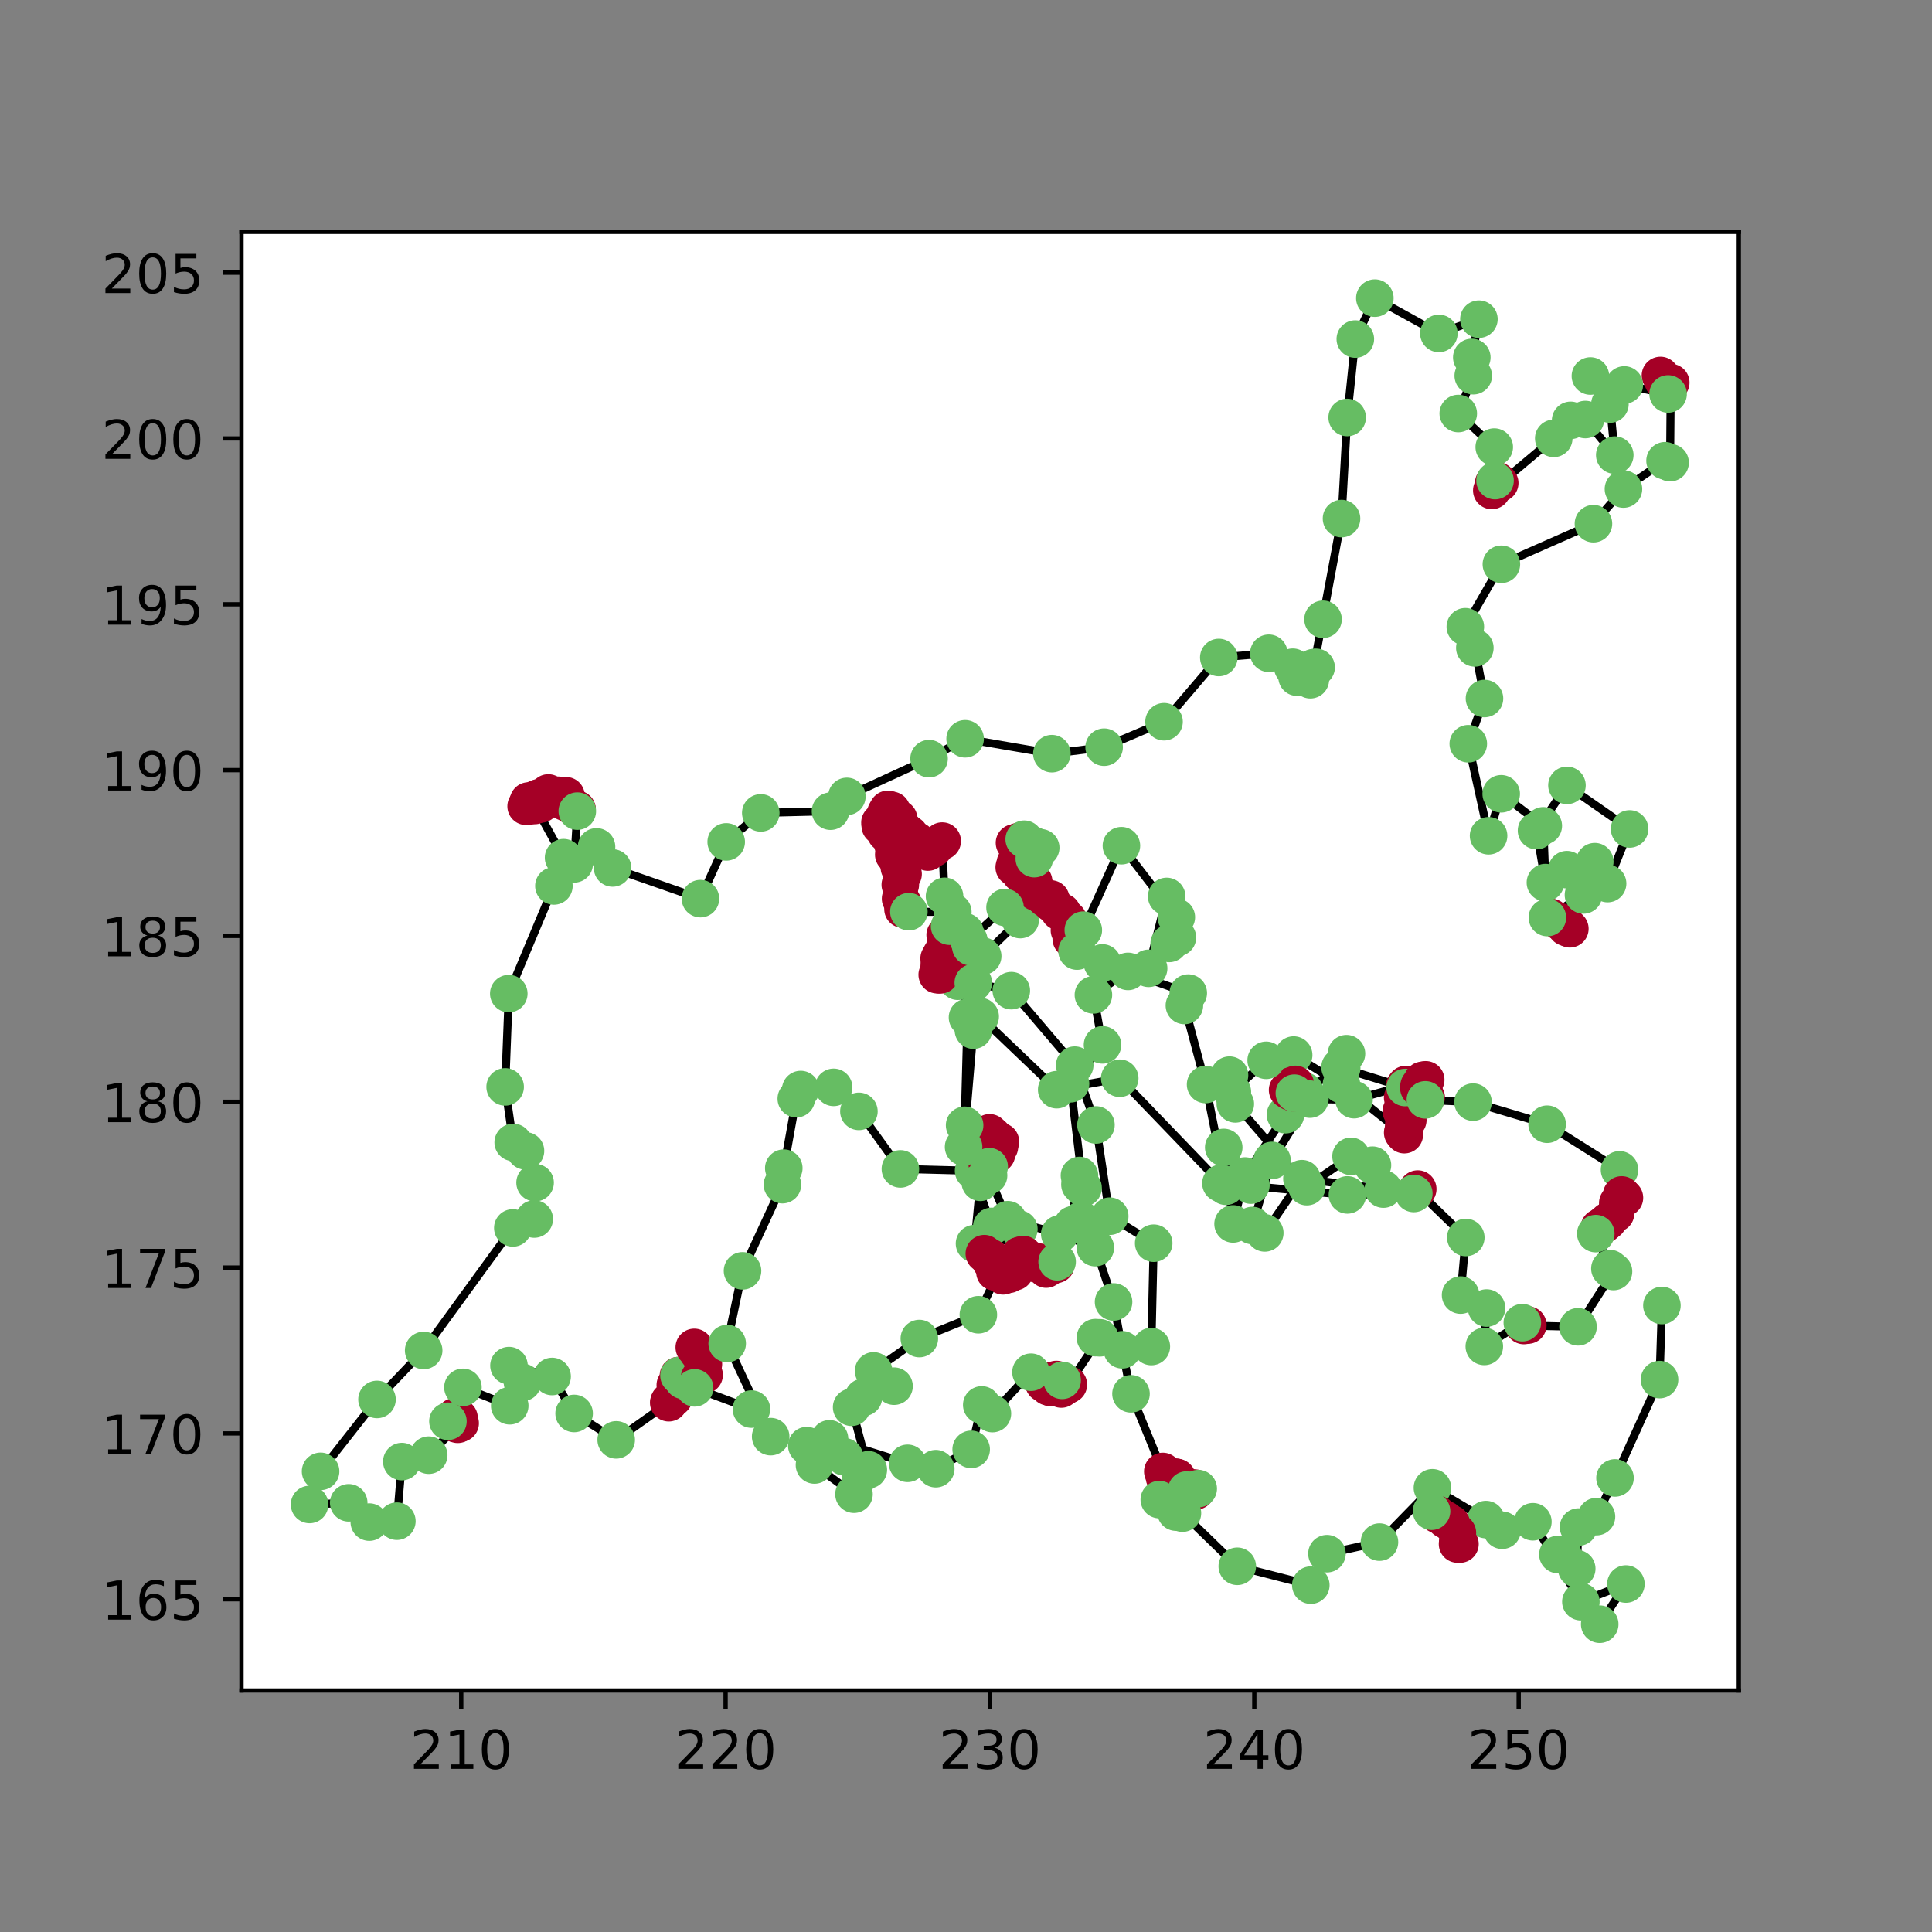 <?xml version="1.0" encoding="utf-8" standalone="no"?>
<!DOCTYPE svg PUBLIC "-//W3C//DTD SVG 1.1//EN"
  "http://www.w3.org/Graphics/SVG/1.1/DTD/svg11.dtd">
<!-- Created with matplotlib (https://matplotlib.org/) -->
<svg height="360pt" version="1.1" viewBox="0 0 360 360" width="360pt" xmlns="http://www.w3.org/2000/svg" xmlns:xlink="http://www.w3.org/1999/xlink">
 <rect x="0" y="0" width="360" height="360" fill="#808080" stroke="none"/>
 <defs>
  <style type="text/css">*{stroke-linecap:butt;stroke-linejoin:round;}</style>
 </defs>
 <g id="figure_1">
  <g id="patch_1">
   <path d="M 0 360 
L 360 360 
L 360 0 
L 0 0 
z
" style="fill:none;"/>
  </g>
  <g id="axes_1">
   <g id="patch_2">
    <path d="M 45 315 
L 324 315 
L 324 43.2 
L 45 43.2 
z
" style="fill:#ffffff;"/>
   </g>
   <g id="line2d_1">
    <path clip-path="url(#pe91043c34a)" d="M 292.518 173.064 
L 291.848 172.798 
L 292.009 172.567 
L 292.054 172.615 
L 290.746 171.796 
L 288.988 170.936 
L 288.333 170.973 
L 295.055 166.761 
L 297.163 160.563 
L 291.965 162.053 
L 299.55 164.641 
L 303.646 154.463 
L 291.978 146.345 
L 286.31 154.772 
L 287.967 164.461 
L 287.567 153.885 
L 279.727 147.912 
L 277.374 155.736 
L 273.593 138.585 
L 276.609 130.157 
L 274.816 120.724 
L 273.043 116.786 
L 279.76 105.148 
L 296.914 97.582 
L 302.506 91.124 
L 310.257 85.854 
L 311.198 86.211 
L 311.318 71.297 
L 310.869 71.735 
L 310.416 71.661 
L 309.401 69.967 
L 309.872 70.939 
L 310.338 71.003 
L 310.825 73.41 
L 302.664 71.734 
L 296.349 70.066 
L 299.985 75.295 
L 300.888 84.803 
L 295.405 78.175 
L 292.662 78.328 
L 289.518 81.686 
L 277.974 91.39 
L 278.333 90.013 
L 278.992 89.591 
L 279.452 90.01 
L 278.578 89.552 
L 278.431 83.31 
L 271.724 77.054 
L 274.52 70.009 
L 274.247 66.608 
L 275.572 59.473 
L 268.114 62.131 
L 256.184 55.555 
L 252.545 63.181 
L 251.028 77.793 
L 249.973 96.628 
L 244.766 124.408 
L 245.243 124.352 
L 240.889 124.33 
L 241.696 126.182 
L 244.163 126.659 
L 236.427 121.73 
L 227.107 122.515 
L 216.901 134.486 
L 205.737 139.229 
L 196 140.436 
L 179.834 137.662 
L 173.119 141.366 
L 157.804 148.4 
L 154.755 151.155 
L 141.76 151.472 
L 135.317 156.877 
L 130.518 167.448 
L 114.147 161.732 
L 111.155 157.807 
L 105.016 159.819 
L 99.29 149.475 
L 100.134 149.382 
L 100.789 149.805 
L 99.755 149.336 
L 98.423 150.216 
L 98.037 150.242 
L 98.472 149.258 
L 98.987 149.981 
L 99.622 150.096 
L 99.252 149.778 
L 100.033 148.804 
L 100.599 148.605 
L 102.169 147.761 
L 104.013 148.189 
L 105.467 148.278 
L 104.649 148.408 
L 105.225 149.436 
L 106.457 150.128 
L 107.513 150.894 
L 107.513 150.81 
L 107.573 151.144 
L 106.99 160.968 
L 103.212 165.085 
L 94.805 185.147 
L 94.126 202.527 
L 95.628 212.87 
L 97.915 214.45 
L 99.706 220.374 
L 99.549 227.144 
L 95.556 228.809 
L 78.944 251.642 
L 70.249 260.768 
L 59.737 274.165 
L 57.682 280.337 
L 64.979 280.028 
L 68.815 283.619 
L 73.951 283.449 
L 74.874 272.346 
L 79.884 271.151 
L 85.741 265.206 
L 85.292 265.4 
L 84.65 265.2 
L 85.295 264.64 
L 85.536 264.21 
L 84.773 263.989 
L 84.391 264.423 
L 83.465 264.835 
L 86.261 258.515 
L 94.98 261.944 
L 97.355 257.588 
L 94.84 254.467 
L 102.876 256.49 
L 106.979 263.379 
L 114.82 268.299 
L 124.611 261.378 
L 124.709 261.118 
L 125.534 260.456 
L 125.853 259.945 
L 125.833 258.1 
L 126.418 256.323 
L 127.317 257.209 
L 128.244 256.68 
L 126.521 256.311 
L 129.37 251.07 
L 130.086 252.025 
L 131.065 254.182 
L 131.202 256.196 
L 130.35 256.724 
L 129.423 258.608 
L 140.02 262.563 
L 143.603 267.696 
L 135.5 250.348 
L 138.357 236.806 
L 145.795 220.744 
L 146.047 217.668 
L 148.379 204.726 
L 149.201 203.02 
L 155.335 202.614 
L 160.046 207.088 
L 167.776 217.809 
L 181.413 218.164 
L 184.452 211.793 
L 183.937 211.484 
L 184.402 211.086 
L 185.021 211.647 
L 186.413 212.725 
L 186.228 213.691 
L 185.68 215.075 
L 185.538 214.623 
L 184.432 215.954 
L 183.967 216.946 
L 184.318 217.392 
L 182.659 220.305 
L 181.589 231.728 
L 184.804 228.524 
L 179.551 213.713 
L 181.381 191.953 
L 183.109 178.155 
L 190.114 171.353 
L 191.53 164.758 
L 192.063 165.53 
L 193.015 166.232 
L 194.199 166.901 
L 194.841 167.461 
L 195.807 167.513 
L 195.916 168.344 
L 196.239 168.501 
L 197.399 169.857 
L 197.907 169.965 
L 198.991 171.301 
L 199.275 173.352 
L 199.613 174.952 
L 200.69 177.222 
L 205.406 179.428 
L 221.415 185.045 
L 220.697 187.355 
L 224.646 202.082 
L 228.429 221.042 
L 233.092 220.829 
L 228.024 213.811 
L 229.766 228.061 
L 231.983 219.131 
L 239.528 207.708 
L 241.055 196.595 
L 249.96 202.076 
L 261.676 211.426 
L 261.704 210.821 
L 261.511 210.575 
L 261.581 209.486 
L 262.324 208.711 
L 261.762 208.68 
L 261.116 207.035 
L 261.817 205.785 
L 261.367 204.513 
L 261.69 203.022 
L 261.678 202.501 
L 261.956 202.087 
L 261.834 202.644 
L 250.008 199 
L 250.897 196.34 
L 249.698 198.861 
L 243.093 203.336 
L 239.928 203.107 
L 240.543 203.471 
L 241.454 202.928 
L 240.635 202.331 
L 241.363 202.061 
L 240.59 202.406 
L 240.996 203.62 
L 241.191 203.698 
L 235.934 197.573 
L 229.635 203.472 
L 229.104 200.34 
L 230.184 205.693 
L 243.506 221.116 
L 251.747 215.47 
L 255.739 217.117 
L 257.776 221.569 
L 242.595 219.632 
L 235.673 229.736 
L 233.355 228.357 
L 237.022 216.229 
L 244.082 204.806 
L 252.308 204.91 
L 265.66 201.206 
L 265.109 202.393 
L 264.391 202.751 
L 264.43 202.308 
L 265.174 202.785 
L 265.748 204.501 
L 265.559 204.209 
L 265.6 204.942 
L 274.478 205.363 
L 288.284 209.483 
L 301.775 217.984 
L 302.688 223.188 
L 302.17 222.662 
L 301.45 224.166 
L 301.033 226.101 
L 298.952 228.091 
L 298.017 228.743 
L 297.348 229.867 
L 299.982 236.382 
L 300.652 236.929 
L 294.039 247.231 
L 283.953 246.991 
L 284.687 246.908 
L 283.662 246.464 
L 276.579 250.886 
L 276.998 243.734 
L 272.16 241.317 
L 273.127 230.588 
L 264.033 221.773 
L 264.175 221.567 
L 263.441 222.387 
L 251.072 222.656 
L 227.504 220.497 
L 208.645 200.914 
L 196.901 203.047 
L 182.639 189.415 
L 178.475 182.838 
L 182.489 178.271 
L 179.784 173.622 
L 174.639 181.625 
L 175.192 181.66 
L 175.016 179.889 
L 175.694 179.245 
L 176.422 179.241 
L 176.368 179.77 
L 176.817 179.428 
L 176.678 178.443 
L 177.379 177.873 
L 176.969 178.532 
L 176.329 179.231 
L 175.469 178.994 
L 174.996 178.588 
L 175.401 177.846 
L 176.086 176.241 
L 176.798 175.077 
L 176.119 174.219 
L 176.913 173.507 
L 176.938 172.582 
L 180.901 176.41 
L 181.36 183.126 
L 188.44 184.594 
L 200.26 198.475 
L 204.215 209.618 
L 206.78 226.623 
L 214.975 231.655 
L 214.534 250.907 
L 204.117 249.25 
L 204.918 249.279 
L 199.075 257.999 
L 197.759 258.824 
L 195.353 258.409 
L 194.434 257.517 
L 194.526 257.797 
L 194.555 257.378 
L 195.46 257.36 
L 196.831 257.054 
L 197.91 257.211 
L 192.106 255.695 
L 184.921 263.401 
L 182.935 261.792 
L 180.963 270.069 
L 174.369 273.67 
L 169.114 272.668 
L 154.569 268.107 
L 150.337 269.372 
L 151.766 272.976 
L 159.13 278.422 
L 157.328 271.453 
L 160.33 274.774 
L 161.8 273.874 
L 158.691 262.225 
L 160.889 260.373 
L 166.592 258.296 
L 162.783 255.45 
L 171.306 249.418 
L 182.302 244.986 
L 189.85 229.023 
L 183.416 233.606 
L 184.647 234.378 
L 184.62 235.072 
L 185.747 236.561 
L 185.387 237.015 
L 186.916 237.736 
L 187.968 237.453 
L 189.067 236.978 
L 189.55 234.674 
L 190.001 233.928 
L 190.699 233.771 
L 191.138 234.743 
L 191.11 234.744 
L 191.58 234.751 
L 192.574 234.919 
L 192.869 235.438 
L 194.01 235.225 
L 194.937 236.477 
L 195.933 235.864 
L 196.762 235.61 
L 196.979 235.112 
L 201.23 220.724 
L 201.535 227.336 
L 201.142 219.039 
L 199.884 228.233 
L 201.815 221.341 
L 199.479 201.942 
L 205.439 194.696 
L 203.742 185.381 
L 219.392 174.686 
L 217.869 175.793 
L 214.031 180.434 
L 217.395 167.039 
L 219.191 170.908 
L 208.959 157.586 
L 201.86 173.323 
L 191.915 164.428 
L 192.6 164.225 
L 191.41 163.1 
L 190.138 162.792 
L 188.987 161.618 
L 189.199 160.814 
L 189.767 159.729 
L 189.834 156.801 
L 189.036 157.061 
L 190.848 156.379 
L 193.92 157.967 
L 192.727 160 
L 192.426 157.459 
L 187.272 169.095 
L 180.515 175.181 
L 176.002 167.019 
L 175.567 156.725 
L 174.03 158.046 
L 172.902 158.769 
L 172.224 158.144 
L 171.769 158.204 
L 170.884 157.299 
L 170.984 157.677 
L 170.847 156.698 
L 169.988 157.128 
L 169.5 155.501 
L 168.37 154.73 
L 168.53 154.69 
L 167.671 154.588 
L 167.119 153.942 
L 167.45 152.561 
L 166.746 152.313 
L 166.133 150.994 
L 165.447 150.817 
L 165.779 151.489 
L 165.076 151.464 
L 165.246 151.719 
L 164.491 152.94 
L 163.967 153.28 
L 164.028 153.917 
L 165.06 155.259 
L 164.994 154.709 
L 165.398 153.02 
L 164.983 153.169 
L 165.611 153.715 
L 166.094 154.95 
L 166.174 156.302 
L 166.37 157.318 
L 166.54 159.254 
L 167.062 159.951 
L 167.589 161.661 
L 168.277 162.869 
L 167.758 164.862 
L 167.812 167.465 
L 168.207 168.251 
L 168.263 169.405 
L 169.358 169.879 
L 177.546 169.941 
L 180.281 189.587 
L 179.743 209.68 
L 184.203 219.036 
L 187.781 227.275 
L 197.467 229.924 
L 204.1 232.483 
L 207.496 242.603 
L 209.126 251.515 
L 210.746 259.722 
L 216.671 274.187 
L 216.984 275.276 
L 219.313 275.314 
L 219.634 276.231 
L 220.381 277.291 
L 220.732 277.432 
L 221.554 277.145 
L 222.318 277.598 
L 222.657 277.289 
L 222.834 277.816 
L 223.272 277.384 
L 216.02 279.429 
L 221.12 277.643 
L 219.118 281.756 
L 220.33 281.95 
L 230.55 291.855 
L 244.251 295.368 
L 247.26 289.505 
L 257.043 287.347 
L 266.912 277.228 
L 276.881 283.151 
L 271.593 287.703 
L 272.04 287.709 
L 271.635 287.351 
L 271.562 285.616 
L 270.442 283.939 
L 267.88 282.206 
L 266.747 281.592 
L 279.9 285.136 
L 285.629 283.557 
L 294.573 298.452 
L 302.96 295.161 
L 298.082 302.645 
L 293.8 292.301 
L 294.136 284.544 
L 290.293 289.658 
L 291.217 289.67 
L 297.478 282.601 
L 300.93 275.392 
L 309.232 257.071 
L 309.673 243.262 
L 309.673 243.262 
" style="fill:none;stroke:#000000;stroke-linecap:square;stroke-width:1.5;"/>
   </g>
   <g id="PathCollection_1">
    <defs>
     <path d="M 0 3 
C 0.796 3 1.559 2.684 2.121 2.121 
C 2.684 1.559 3 0.796 3 -0 
C 3 -0.796 2.684 -1.559 2.121 -2.121 
C 1.559 -2.684 0.796 -3 0 -3 
C -0.796 -3 -1.559 -2.684 -2.121 -2.121 
C -2.684 -1.559 -3 -0.796 -3 0 
C -3 0.796 -2.684 1.559 -2.121 2.121 
C -1.559 2.684 -0.796 3 0 3 
z
" id="C0_0_9703af14f6"/>
    </defs>
    <g clip-path="url(#pe91043c34a)">
     <use style="fill:#a50026;stroke:#a50026;" x="292.518" xlink:href="#C0_0_9703af14f6" y="173.064"/>
    </g>
    <g clip-path="url(#pe91043c34a)">
     <use style="fill:#a50026;stroke:#a50026;" x="291.848" xlink:href="#C0_0_9703af14f6" y="172.798"/>
    </g>
    <g clip-path="url(#pe91043c34a)">
     <use style="fill:#a50026;stroke:#a50026;" x="292.009" xlink:href="#C0_0_9703af14f6" y="172.567"/>
    </g>
    <g clip-path="url(#pe91043c34a)">
     <use style="fill:#a50026;stroke:#a50026;" x="292.054" xlink:href="#C0_0_9703af14f6" y="172.615"/>
    </g>
    <g clip-path="url(#pe91043c34a)">
     <use style="fill:#a50026;stroke:#a50026;" x="290.746" xlink:href="#C0_0_9703af14f6" y="171.796"/>
    </g>
    <g clip-path="url(#pe91043c34a)">
     <use style="fill:#a50026;stroke:#a50026;" x="288.988" xlink:href="#C0_0_9703af14f6" y="170.936"/>
    </g>
    <g clip-path="url(#pe91043c34a)">
     <use style="fill:#66bd63;stroke:#66bd63;" x="288.333" xlink:href="#C0_0_9703af14f6" y="170.973"/>
    </g>
    <g clip-path="url(#pe91043c34a)">
     <use style="fill:#66bd63;stroke:#66bd63;" x="295.055" xlink:href="#C0_0_9703af14f6" y="166.761"/>
    </g>
    <g clip-path="url(#pe91043c34a)">
     <use style="fill:#66bd63;stroke:#66bd63;" x="297.163" xlink:href="#C0_0_9703af14f6" y="160.563"/>
    </g>
    <g clip-path="url(#pe91043c34a)">
     <use style="fill:#66bd63;stroke:#66bd63;" x="291.965" xlink:href="#C0_0_9703af14f6" y="162.053"/>
    </g>
    <g clip-path="url(#pe91043c34a)">
     <use style="fill:#66bd63;stroke:#66bd63;" x="299.55" xlink:href="#C0_0_9703af14f6" y="164.641"/>
    </g>
    <g clip-path="url(#pe91043c34a)">
     <use style="fill:#66bd63;stroke:#66bd63;" x="303.646" xlink:href="#C0_0_9703af14f6" y="154.463"/>
    </g>
    <g clip-path="url(#pe91043c34a)">
     <use style="fill:#66bd63;stroke:#66bd63;" x="291.978" xlink:href="#C0_0_9703af14f6" y="146.345"/>
    </g>
    <g clip-path="url(#pe91043c34a)">
     <use style="fill:#66bd63;stroke:#66bd63;" x="286.31" xlink:href="#C0_0_9703af14f6" y="154.772"/>
    </g>
    <g clip-path="url(#pe91043c34a)">
     <use style="fill:#66bd63;stroke:#66bd63;" x="287.967" xlink:href="#C0_0_9703af14f6" y="164.461"/>
    </g>
    <g clip-path="url(#pe91043c34a)">
     <use style="fill:#66bd63;stroke:#66bd63;" x="287.567" xlink:href="#C0_0_9703af14f6" y="153.885"/>
    </g>
    <g clip-path="url(#pe91043c34a)">
     <use style="fill:#66bd63;stroke:#66bd63;" x="279.727" xlink:href="#C0_0_9703af14f6" y="147.912"/>
    </g>
    <g clip-path="url(#pe91043c34a)">
     <use style="fill:#66bd63;stroke:#66bd63;" x="277.374" xlink:href="#C0_0_9703af14f6" y="155.736"/>
    </g>
    <g clip-path="url(#pe91043c34a)">
     <use style="fill:#66bd63;stroke:#66bd63;" x="273.593" xlink:href="#C0_0_9703af14f6" y="138.585"/>
    </g>
    <g clip-path="url(#pe91043c34a)">
     <use style="fill:#66bd63;stroke:#66bd63;" x="276.609" xlink:href="#C0_0_9703af14f6" y="130.157"/>
    </g>
    <g clip-path="url(#pe91043c34a)">
     <use style="fill:#66bd63;stroke:#66bd63;" x="274.816" xlink:href="#C0_0_9703af14f6" y="120.724"/>
    </g>
    <g clip-path="url(#pe91043c34a)">
     <use style="fill:#66bd63;stroke:#66bd63;" x="273.043" xlink:href="#C0_0_9703af14f6" y="116.786"/>
    </g>
    <g clip-path="url(#pe91043c34a)">
     <use style="fill:#66bd63;stroke:#66bd63;" x="279.76" xlink:href="#C0_0_9703af14f6" y="105.148"/>
    </g>
    <g clip-path="url(#pe91043c34a)">
     <use style="fill:#66bd63;stroke:#66bd63;" x="296.914" xlink:href="#C0_0_9703af14f6" y="97.582"/>
    </g>
    <g clip-path="url(#pe91043c34a)">
     <use style="fill:#66bd63;stroke:#66bd63;" x="302.506" xlink:href="#C0_0_9703af14f6" y="91.124"/>
    </g>
    <g clip-path="url(#pe91043c34a)">
     <use style="fill:#66bd63;stroke:#66bd63;" x="310.257" xlink:href="#C0_0_9703af14f6" y="85.854"/>
    </g>
    <g clip-path="url(#pe91043c34a)">
     <use style="fill:#66bd63;stroke:#66bd63;" x="311.198" xlink:href="#C0_0_9703af14f6" y="86.211"/>
    </g>
    <g clip-path="url(#pe91043c34a)">
     <use style="fill:#a50026;stroke:#a50026;" x="311.318" xlink:href="#C0_0_9703af14f6" y="71.297"/>
    </g>
    <g clip-path="url(#pe91043c34a)">
     <use style="fill:#a50026;stroke:#a50026;" x="310.869" xlink:href="#C0_0_9703af14f6" y="71.735"/>
    </g>
    <g clip-path="url(#pe91043c34a)">
     <use style="fill:#a50026;stroke:#a50026;" x="310.416" xlink:href="#C0_0_9703af14f6" y="71.661"/>
    </g>
    <g clip-path="url(#pe91043c34a)">
     <use style="fill:#a50026;stroke:#a50026;" x="310.079" xlink:href="#C0_0_9703af14f6" y="71.124"/>
    </g>
    <g clip-path="url(#pe91043c34a)">
     <use style="fill:#a50026;stroke:#a50026;" x="309.401" xlink:href="#C0_0_9703af14f6" y="69.967"/>
    </g>
    <g clip-path="url(#pe91043c34a)">
     <use style="fill:#a50026;stroke:#a50026;" x="309.872" xlink:href="#C0_0_9703af14f6" y="70.939"/>
    </g>
    <g clip-path="url(#pe91043c34a)">
     <use style="fill:#a50026;stroke:#a50026;" x="310.338" xlink:href="#C0_0_9703af14f6" y="71.003"/>
    </g>
    <g clip-path="url(#pe91043c34a)">
     <use style="fill:#66bd63;stroke:#66bd63;" x="310.825" xlink:href="#C0_0_9703af14f6" y="73.41"/>
    </g>
    <g clip-path="url(#pe91043c34a)">
     <use style="fill:#66bd63;stroke:#66bd63;" x="302.664" xlink:href="#C0_0_9703af14f6" y="71.734"/>
    </g>
    <g clip-path="url(#pe91043c34a)">
     <use style="fill:#66bd63;stroke:#66bd63;" x="296.349" xlink:href="#C0_0_9703af14f6" y="70.066"/>
    </g>
    <g clip-path="url(#pe91043c34a)">
     <use style="fill:#66bd63;stroke:#66bd63;" x="299.985" xlink:href="#C0_0_9703af14f6" y="75.295"/>
    </g>
    <g clip-path="url(#pe91043c34a)">
     <use style="fill:#66bd63;stroke:#66bd63;" x="300.888" xlink:href="#C0_0_9703af14f6" y="84.803"/>
    </g>
    <g clip-path="url(#pe91043c34a)">
     <use style="fill:#66bd63;stroke:#66bd63;" x="295.405" xlink:href="#C0_0_9703af14f6" y="78.175"/>
    </g>
    <g clip-path="url(#pe91043c34a)">
     <use style="fill:#66bd63;stroke:#66bd63;" x="292.662" xlink:href="#C0_0_9703af14f6" y="78.328"/>
    </g>
    <g clip-path="url(#pe91043c34a)">
     <use style="fill:#66bd63;stroke:#66bd63;" x="289.518" xlink:href="#C0_0_9703af14f6" y="81.686"/>
    </g>
    <g clip-path="url(#pe91043c34a)">
     <use style="fill:#a50026;stroke:#a50026;" x="277.974" xlink:href="#C0_0_9703af14f6" y="91.39"/>
    </g>
    <g clip-path="url(#pe91043c34a)">
     <use style="fill:#a50026;stroke:#a50026;" x="278.333" xlink:href="#C0_0_9703af14f6" y="90.013"/>
    </g>
    <g clip-path="url(#pe91043c34a)">
     <use style="fill:#a50026;stroke:#a50026;" x="278.992" xlink:href="#C0_0_9703af14f6" y="89.591"/>
    </g>
    <g clip-path="url(#pe91043c34a)">
     <use style="fill:#a50026;stroke:#a50026;" x="279.452" xlink:href="#C0_0_9703af14f6" y="90.01"/>
    </g>
    <g clip-path="url(#pe91043c34a)">
     <use style="fill:#66bd63;stroke:#66bd63;" x="278.578" xlink:href="#C0_0_9703af14f6" y="89.552"/>
    </g>
    <g clip-path="url(#pe91043c34a)">
     <use style="fill:#66bd63;stroke:#66bd63;" x="278.431" xlink:href="#C0_0_9703af14f6" y="83.31"/>
    </g>
    <g clip-path="url(#pe91043c34a)">
     <use style="fill:#66bd63;stroke:#66bd63;" x="271.724" xlink:href="#C0_0_9703af14f6" y="77.054"/>
    </g>
    <g clip-path="url(#pe91043c34a)">
     <use style="fill:#66bd63;stroke:#66bd63;" x="274.52" xlink:href="#C0_0_9703af14f6" y="70.009"/>
    </g>
    <g clip-path="url(#pe91043c34a)">
     <use style="fill:#66bd63;stroke:#66bd63;" x="274.247" xlink:href="#C0_0_9703af14f6" y="66.608"/>
    </g>
    <g clip-path="url(#pe91043c34a)">
     <use style="fill:#66bd63;stroke:#66bd63;" x="275.572" xlink:href="#C0_0_9703af14f6" y="59.473"/>
    </g>
    <g clip-path="url(#pe91043c34a)">
     <use style="fill:#66bd63;stroke:#66bd63;" x="268.114" xlink:href="#C0_0_9703af14f6" y="62.131"/>
    </g>
    <g clip-path="url(#pe91043c34a)">
     <use style="fill:#66bd63;stroke:#66bd63;" x="256.184" xlink:href="#C0_0_9703af14f6" y="55.555"/>
    </g>
    <g clip-path="url(#pe91043c34a)">
     <use style="fill:#66bd63;stroke:#66bd63;" x="252.545" xlink:href="#C0_0_9703af14f6" y="63.181"/>
    </g>
    <g clip-path="url(#pe91043c34a)">
     <use style="fill:#66bd63;stroke:#66bd63;" x="251.028" xlink:href="#C0_0_9703af14f6" y="77.793"/>
    </g>
    <g clip-path="url(#pe91043c34a)">
     <use style="fill:#66bd63;stroke:#66bd63;" x="249.973" xlink:href="#C0_0_9703af14f6" y="96.628"/>
    </g>
    <g clip-path="url(#pe91043c34a)">
     <use style="fill:#66bd63;stroke:#66bd63;" x="246.528" xlink:href="#C0_0_9703af14f6" y="115.396"/>
    </g>
    <g clip-path="url(#pe91043c34a)">
     <use style="fill:#66bd63;stroke:#66bd63;" x="244.766" xlink:href="#C0_0_9703af14f6" y="124.408"/>
    </g>
    <g clip-path="url(#pe91043c34a)">
     <use style="fill:#66bd63;stroke:#66bd63;" x="245.243" xlink:href="#C0_0_9703af14f6" y="124.352"/>
    </g>
    <g clip-path="url(#pe91043c34a)">
     <use style="fill:#66bd63;stroke:#66bd63;" x="240.889" xlink:href="#C0_0_9703af14f6" y="124.33"/>
    </g>
    <g clip-path="url(#pe91043c34a)">
     <use style="fill:#66bd63;stroke:#66bd63;" x="241.696" xlink:href="#C0_0_9703af14f6" y="126.182"/>
    </g>
    <g clip-path="url(#pe91043c34a)">
     <use style="fill:#66bd63;stroke:#66bd63;" x="244.163" xlink:href="#C0_0_9703af14f6" y="126.659"/>
    </g>
    <g clip-path="url(#pe91043c34a)">
     <use style="fill:#66bd63;stroke:#66bd63;" x="236.427" xlink:href="#C0_0_9703af14f6" y="121.73"/>
    </g>
    <g clip-path="url(#pe91043c34a)">
     <use style="fill:#66bd63;stroke:#66bd63;" x="227.107" xlink:href="#C0_0_9703af14f6" y="122.515"/>
    </g>
    <g clip-path="url(#pe91043c34a)">
     <use style="fill:#66bd63;stroke:#66bd63;" x="216.901" xlink:href="#C0_0_9703af14f6" y="134.486"/>
    </g>
    <g clip-path="url(#pe91043c34a)">
     <use style="fill:#66bd63;stroke:#66bd63;" x="205.737" xlink:href="#C0_0_9703af14f6" y="139.229"/>
    </g>
    <g clip-path="url(#pe91043c34a)">
     <use style="fill:#66bd63;stroke:#66bd63;" x="196" xlink:href="#C0_0_9703af14f6" y="140.436"/>
    </g>
    <g clip-path="url(#pe91043c34a)">
     <use style="fill:#66bd63;stroke:#66bd63;" x="179.834" xlink:href="#C0_0_9703af14f6" y="137.662"/>
    </g>
    <g clip-path="url(#pe91043c34a)">
     <use style="fill:#66bd63;stroke:#66bd63;" x="173.119" xlink:href="#C0_0_9703af14f6" y="141.366"/>
    </g>
    <g clip-path="url(#pe91043c34a)">
     <use style="fill:#66bd63;stroke:#66bd63;" x="157.804" xlink:href="#C0_0_9703af14f6" y="148.4"/>
    </g>
    <g clip-path="url(#pe91043c34a)">
     <use style="fill:#66bd63;stroke:#66bd63;" x="154.755" xlink:href="#C0_0_9703af14f6" y="151.155"/>
    </g>
    <g clip-path="url(#pe91043c34a)">
     <use style="fill:#66bd63;stroke:#66bd63;" x="141.76" xlink:href="#C0_0_9703af14f6" y="151.472"/>
    </g>
    <g clip-path="url(#pe91043c34a)">
     <use style="fill:#66bd63;stroke:#66bd63;" x="135.317" xlink:href="#C0_0_9703af14f6" y="156.877"/>
    </g>
    <g clip-path="url(#pe91043c34a)">
     <use style="fill:#66bd63;stroke:#66bd63;" x="130.518" xlink:href="#C0_0_9703af14f6" y="167.448"/>
    </g>
    <g clip-path="url(#pe91043c34a)">
     <use style="fill:#66bd63;stroke:#66bd63;" x="114.147" xlink:href="#C0_0_9703af14f6" y="161.732"/>
    </g>
    <g clip-path="url(#pe91043c34a)">
     <use style="fill:#66bd63;stroke:#66bd63;" x="111.155" xlink:href="#C0_0_9703af14f6" y="157.807"/>
    </g>
    <g clip-path="url(#pe91043c34a)">
     <use style="fill:#66bd63;stroke:#66bd63;" x="105.016" xlink:href="#C0_0_9703af14f6" y="159.819"/>
    </g>
    <g clip-path="url(#pe91043c34a)">
     <use style="fill:#a50026;stroke:#a50026;" x="99.29" xlink:href="#C0_0_9703af14f6" y="149.475"/>
    </g>
    <g clip-path="url(#pe91043c34a)">
     <use style="fill:#a50026;stroke:#a50026;" x="100.134" xlink:href="#C0_0_9703af14f6" y="149.382"/>
    </g>
    <g clip-path="url(#pe91043c34a)">
     <use style="fill:#a50026;stroke:#a50026;" x="100.731" xlink:href="#C0_0_9703af14f6" y="149.694"/>
    </g>
    <g clip-path="url(#pe91043c34a)">
     <use style="fill:#a50026;stroke:#a50026;" x="100.789" xlink:href="#C0_0_9703af14f6" y="149.805"/>
    </g>
    <g clip-path="url(#pe91043c34a)">
     <use style="fill:#a50026;stroke:#a50026;" x="99.755" xlink:href="#C0_0_9703af14f6" y="149.336"/>
    </g>
    <g clip-path="url(#pe91043c34a)">
     <use style="fill:#a50026;stroke:#a50026;" x="98.423" xlink:href="#C0_0_9703af14f6" y="150.216"/>
    </g>
    <g clip-path="url(#pe91043c34a)">
     <use style="fill:#a50026;stroke:#a50026;" x="98.037" xlink:href="#C0_0_9703af14f6" y="150.242"/>
    </g>
    <g clip-path="url(#pe91043c34a)">
     <use style="fill:#a50026;stroke:#a50026;" x="98.472" xlink:href="#C0_0_9703af14f6" y="149.258"/>
    </g>
    <g clip-path="url(#pe91043c34a)">
     <use style="fill:#a50026;stroke:#a50026;" x="98.987" xlink:href="#C0_0_9703af14f6" y="149.981"/>
    </g>
    <g clip-path="url(#pe91043c34a)">
     <use style="fill:#a50026;stroke:#a50026;" x="99.622" xlink:href="#C0_0_9703af14f6" y="150.096"/>
    </g>
    <g clip-path="url(#pe91043c34a)">
     <use style="fill:#a50026;stroke:#a50026;" x="99.252" xlink:href="#C0_0_9703af14f6" y="149.778"/>
    </g>
    <g clip-path="url(#pe91043c34a)">
     <use style="fill:#a50026;stroke:#a50026;" x="100.033" xlink:href="#C0_0_9703af14f6" y="148.804"/>
    </g>
    <g clip-path="url(#pe91043c34a)">
     <use style="fill:#a50026;stroke:#a50026;" x="100.599" xlink:href="#C0_0_9703af14f6" y="148.605"/>
    </g>
    <g clip-path="url(#pe91043c34a)">
     <use style="fill:#a50026;stroke:#a50026;" x="102.169" xlink:href="#C0_0_9703af14f6" y="147.761"/>
    </g>
    <g clip-path="url(#pe91043c34a)">
     <use style="fill:#a50026;stroke:#a50026;" x="104.013" xlink:href="#C0_0_9703af14f6" y="148.189"/>
    </g>
    <g clip-path="url(#pe91043c34a)">
     <use style="fill:#a50026;stroke:#a50026;" x="105.467" xlink:href="#C0_0_9703af14f6" y="148.278"/>
    </g>
    <g clip-path="url(#pe91043c34a)">
     <use style="fill:#a50026;stroke:#a50026;" x="104.649" xlink:href="#C0_0_9703af14f6" y="148.408"/>
    </g>
    <g clip-path="url(#pe91043c34a)">
     <use style="fill:#a50026;stroke:#a50026;" x="105.225" xlink:href="#C0_0_9703af14f6" y="149.436"/>
    </g>
    <g clip-path="url(#pe91043c34a)">
     <use style="fill:#a50026;stroke:#a50026;" x="106.457" xlink:href="#C0_0_9703af14f6" y="150.128"/>
    </g>
    <g clip-path="url(#pe91043c34a)">
     <use style="fill:#a50026;stroke:#a50026;" x="107.513" xlink:href="#C0_0_9703af14f6" y="150.894"/>
    </g>
    <g clip-path="url(#pe91043c34a)">
     <use style="fill:#a50026;stroke:#a50026;" x="107.513" xlink:href="#C0_0_9703af14f6" y="150.81"/>
    </g>
    <g clip-path="url(#pe91043c34a)">
     <use style="fill:#66bd63;stroke:#66bd63;" x="107.573" xlink:href="#C0_0_9703af14f6" y="151.144"/>
    </g>
    <g clip-path="url(#pe91043c34a)">
     <use style="fill:#66bd63;stroke:#66bd63;" x="106.99" xlink:href="#C0_0_9703af14f6" y="160.968"/>
    </g>
    <g clip-path="url(#pe91043c34a)">
     <use style="fill:#66bd63;stroke:#66bd63;" x="103.212" xlink:href="#C0_0_9703af14f6" y="165.085"/>
    </g>
    <g clip-path="url(#pe91043c34a)">
     <use style="fill:#66bd63;stroke:#66bd63;" x="94.805" xlink:href="#C0_0_9703af14f6" y="185.147"/>
    </g>
    <g clip-path="url(#pe91043c34a)">
     <use style="fill:#66bd63;stroke:#66bd63;" x="94.126" xlink:href="#C0_0_9703af14f6" y="202.527"/>
    </g>
    <g clip-path="url(#pe91043c34a)">
     <use style="fill:#66bd63;stroke:#66bd63;" x="95.628" xlink:href="#C0_0_9703af14f6" y="212.87"/>
    </g>
    <g clip-path="url(#pe91043c34a)">
     <use style="fill:#66bd63;stroke:#66bd63;" x="97.915" xlink:href="#C0_0_9703af14f6" y="214.45"/>
    </g>
    <g clip-path="url(#pe91043c34a)">
     <use style="fill:#66bd63;stroke:#66bd63;" x="99.706" xlink:href="#C0_0_9703af14f6" y="220.374"/>
    </g>
    <g clip-path="url(#pe91043c34a)">
     <use style="fill:#66bd63;stroke:#66bd63;" x="99.549" xlink:href="#C0_0_9703af14f6" y="227.144"/>
    </g>
    <g clip-path="url(#pe91043c34a)">
     <use style="fill:#66bd63;stroke:#66bd63;" x="95.556" xlink:href="#C0_0_9703af14f6" y="228.809"/>
    </g>
    <g clip-path="url(#pe91043c34a)">
     <use style="fill:#66bd63;stroke:#66bd63;" x="78.944" xlink:href="#C0_0_9703af14f6" y="251.642"/>
    </g>
    <g clip-path="url(#pe91043c34a)">
     <use style="fill:#66bd63;stroke:#66bd63;" x="70.249" xlink:href="#C0_0_9703af14f6" y="260.768"/>
    </g>
    <g clip-path="url(#pe91043c34a)">
     <use style="fill:#66bd63;stroke:#66bd63;" x="59.737" xlink:href="#C0_0_9703af14f6" y="274.165"/>
    </g>
    <g clip-path="url(#pe91043c34a)">
     <use style="fill:#66bd63;stroke:#66bd63;" x="57.682" xlink:href="#C0_0_9703af14f6" y="280.337"/>
    </g>
    <g clip-path="url(#pe91043c34a)">
     <use style="fill:#66bd63;stroke:#66bd63;" x="64.979" xlink:href="#C0_0_9703af14f6" y="280.028"/>
    </g>
    <g clip-path="url(#pe91043c34a)">
     <use style="fill:#66bd63;stroke:#66bd63;" x="68.815" xlink:href="#C0_0_9703af14f6" y="283.619"/>
    </g>
    <g clip-path="url(#pe91043c34a)">
     <use style="fill:#66bd63;stroke:#66bd63;" x="73.951" xlink:href="#C0_0_9703af14f6" y="283.449"/>
    </g>
    <g clip-path="url(#pe91043c34a)">
     <use style="fill:#66bd63;stroke:#66bd63;" x="74.874" xlink:href="#C0_0_9703af14f6" y="272.346"/>
    </g>
    <g clip-path="url(#pe91043c34a)">
     <use style="fill:#66bd63;stroke:#66bd63;" x="79.884" xlink:href="#C0_0_9703af14f6" y="271.151"/>
    </g>
    <g clip-path="url(#pe91043c34a)">
     <use style="fill:#a50026;stroke:#a50026;" x="85.741" xlink:href="#C0_0_9703af14f6" y="265.206"/>
    </g>
    <g clip-path="url(#pe91043c34a)">
     <use style="fill:#a50026;stroke:#a50026;" x="85.292" xlink:href="#C0_0_9703af14f6" y="265.4"/>
    </g>
    <g clip-path="url(#pe91043c34a)">
     <use style="fill:#a50026;stroke:#a50026;" x="84.65" xlink:href="#C0_0_9703af14f6" y="265.2"/>
    </g>
    <g clip-path="url(#pe91043c34a)">
     <use style="fill:#a50026;stroke:#a50026;" x="85.295" xlink:href="#C0_0_9703af14f6" y="264.64"/>
    </g>
    <g clip-path="url(#pe91043c34a)">
     <use style="fill:#a50026;stroke:#a50026;" x="85.536" xlink:href="#C0_0_9703af14f6" y="264.21"/>
    </g>
    <g clip-path="url(#pe91043c34a)">
     <use style="fill:#a50026;stroke:#a50026;" x="84.773" xlink:href="#C0_0_9703af14f6" y="263.989"/>
    </g>
    <g clip-path="url(#pe91043c34a)">
     <use style="fill:#a50026;stroke:#a50026;" x="84.391" xlink:href="#C0_0_9703af14f6" y="264.423"/>
    </g>
    <g clip-path="url(#pe91043c34a)">
     <use style="fill:#66bd63;stroke:#66bd63;" x="83.465" xlink:href="#C0_0_9703af14f6" y="264.835"/>
    </g>
    <g clip-path="url(#pe91043c34a)">
     <use style="fill:#66bd63;stroke:#66bd63;" x="86.261" xlink:href="#C0_0_9703af14f6" y="258.515"/>
    </g>
    <g clip-path="url(#pe91043c34a)">
     <use style="fill:#66bd63;stroke:#66bd63;" x="94.98" xlink:href="#C0_0_9703af14f6" y="261.944"/>
    </g>
    <g clip-path="url(#pe91043c34a)">
     <use style="fill:#66bd63;stroke:#66bd63;" x="97.355" xlink:href="#C0_0_9703af14f6" y="257.588"/>
    </g>
    <g clip-path="url(#pe91043c34a)">
     <use style="fill:#66bd63;stroke:#66bd63;" x="94.84" xlink:href="#C0_0_9703af14f6" y="254.467"/>
    </g>
    <g clip-path="url(#pe91043c34a)">
     <use style="fill:#66bd63;stroke:#66bd63;" x="102.876" xlink:href="#C0_0_9703af14f6" y="256.49"/>
    </g>
    <g clip-path="url(#pe91043c34a)">
     <use style="fill:#66bd63;stroke:#66bd63;" x="106.979" xlink:href="#C0_0_9703af14f6" y="263.379"/>
    </g>
    <g clip-path="url(#pe91043c34a)">
     <use style="fill:#66bd63;stroke:#66bd63;" x="114.82" xlink:href="#C0_0_9703af14f6" y="268.299"/>
    </g>
    <g clip-path="url(#pe91043c34a)">
     <use style="fill:#a50026;stroke:#a50026;" x="124.611" xlink:href="#C0_0_9703af14f6" y="261.378"/>
    </g>
    <g clip-path="url(#pe91043c34a)">
     <use style="fill:#a50026;stroke:#a50026;" x="124.709" xlink:href="#C0_0_9703af14f6" y="261.118"/>
    </g>
    <g clip-path="url(#pe91043c34a)">
     <use style="fill:#a50026;stroke:#a50026;" x="125.534" xlink:href="#C0_0_9703af14f6" y="260.456"/>
    </g>
    <g clip-path="url(#pe91043c34a)">
     <use style="fill:#a50026;stroke:#a50026;" x="125.853" xlink:href="#C0_0_9703af14f6" y="259.945"/>
    </g>
    <g clip-path="url(#pe91043c34a)">
     <use style="fill:#a50026;stroke:#a50026;" x="125.833" xlink:href="#C0_0_9703af14f6" y="258.1"/>
    </g>
    <g clip-path="url(#pe91043c34a)">
     <use style="fill:#a50026;stroke:#a50026;" x="126.418" xlink:href="#C0_0_9703af14f6" y="256.323"/>
    </g>
    <g clip-path="url(#pe91043c34a)">
     <use style="fill:#66bd63;stroke:#66bd63;" x="127.317" xlink:href="#C0_0_9703af14f6" y="257.209"/>
    </g>
    <g clip-path="url(#pe91043c34a)">
     <use style="fill:#66bd63;stroke:#66bd63;" x="128.244" xlink:href="#C0_0_9703af14f6" y="256.68"/>
    </g>
    <g clip-path="url(#pe91043c34a)">
     <use style="fill:#66bd63;stroke:#66bd63;" x="126.521" xlink:href="#C0_0_9703af14f6" y="256.311"/>
    </g>
    <g clip-path="url(#pe91043c34a)">
     <use style="fill:#a50026;stroke:#a50026;" x="129.37" xlink:href="#C0_0_9703af14f6" y="251.07"/>
    </g>
    <g clip-path="url(#pe91043c34a)">
     <use style="fill:#a50026;stroke:#a50026;" x="130.086" xlink:href="#C0_0_9703af14f6" y="252.025"/>
    </g>
    <g clip-path="url(#pe91043c34a)">
     <use style="fill:#a50026;stroke:#a50026;" x="130.983" xlink:href="#C0_0_9703af14f6" y="253.805"/>
    </g>
    <g clip-path="url(#pe91043c34a)">
     <use style="fill:#a50026;stroke:#a50026;" x="131.065" xlink:href="#C0_0_9703af14f6" y="254.182"/>
    </g>
    <g clip-path="url(#pe91043c34a)">
     <use style="fill:#a50026;stroke:#a50026;" x="131.202" xlink:href="#C0_0_9703af14f6" y="256.196"/>
    </g>
    <g clip-path="url(#pe91043c34a)">
     <use style="fill:#a50026;stroke:#a50026;" x="130.35" xlink:href="#C0_0_9703af14f6" y="256.724"/>
    </g>
    <g clip-path="url(#pe91043c34a)">
     <use style="fill:#66bd63;stroke:#66bd63;" x="129.423" xlink:href="#C0_0_9703af14f6" y="258.608"/>
    </g>
    <g clip-path="url(#pe91043c34a)">
     <use style="fill:#66bd63;stroke:#66bd63;" x="140.02" xlink:href="#C0_0_9703af14f6" y="262.563"/>
    </g>
    <g clip-path="url(#pe91043c34a)">
     <use style="fill:#66bd63;stroke:#66bd63;" x="143.603" xlink:href="#C0_0_9703af14f6" y="267.696"/>
    </g>
    <g clip-path="url(#pe91043c34a)">
     <use style="fill:#66bd63;stroke:#66bd63;" x="135.5" xlink:href="#C0_0_9703af14f6" y="250.348"/>
    </g>
    <g clip-path="url(#pe91043c34a)">
     <use style="fill:#66bd63;stroke:#66bd63;" x="138.357" xlink:href="#C0_0_9703af14f6" y="236.806"/>
    </g>
    <g clip-path="url(#pe91043c34a)">
     <use style="fill:#66bd63;stroke:#66bd63;" x="145.795" xlink:href="#C0_0_9703af14f6" y="220.744"/>
    </g>
    <g clip-path="url(#pe91043c34a)">
     <use style="fill:#66bd63;stroke:#66bd63;" x="146.047" xlink:href="#C0_0_9703af14f6" y="217.668"/>
    </g>
    <g clip-path="url(#pe91043c34a)">
     <use style="fill:#66bd63;stroke:#66bd63;" x="148.379" xlink:href="#C0_0_9703af14f6" y="204.726"/>
    </g>
    <g clip-path="url(#pe91043c34a)">
     <use style="fill:#66bd63;stroke:#66bd63;" x="149.201" xlink:href="#C0_0_9703af14f6" y="203.02"/>
    </g>
    <g clip-path="url(#pe91043c34a)">
     <use style="fill:#66bd63;stroke:#66bd63;" x="155.335" xlink:href="#C0_0_9703af14f6" y="202.614"/>
    </g>
    <g clip-path="url(#pe91043c34a)">
     <use style="fill:#66bd63;stroke:#66bd63;" x="160.046" xlink:href="#C0_0_9703af14f6" y="207.088"/>
    </g>
    <g clip-path="url(#pe91043c34a)">
     <use style="fill:#66bd63;stroke:#66bd63;" x="167.776" xlink:href="#C0_0_9703af14f6" y="217.809"/>
    </g>
    <g clip-path="url(#pe91043c34a)">
     <use style="fill:#66bd63;stroke:#66bd63;" x="181.413" xlink:href="#C0_0_9703af14f6" y="218.164"/>
    </g>
    <g clip-path="url(#pe91043c34a)">
     <use style="fill:#a50026;stroke:#a50026;" x="184.452" xlink:href="#C0_0_9703af14f6" y="211.793"/>
    </g>
    <g clip-path="url(#pe91043c34a)">
     <use style="fill:#a50026;stroke:#a50026;" x="183.937" xlink:href="#C0_0_9703af14f6" y="211.484"/>
    </g>
    <g clip-path="url(#pe91043c34a)">
     <use style="fill:#a50026;stroke:#a50026;" x="184.402" xlink:href="#C0_0_9703af14f6" y="211.086"/>
    </g>
    <g clip-path="url(#pe91043c34a)">
     <use style="fill:#a50026;stroke:#a50026;" x="185.021" xlink:href="#C0_0_9703af14f6" y="211.647"/>
    </g>
    <g clip-path="url(#pe91043c34a)">
     <use style="fill:#a50026;stroke:#a50026;" x="186.413" xlink:href="#C0_0_9703af14f6" y="212.725"/>
    </g>
    <g clip-path="url(#pe91043c34a)">
     <use style="fill:#a50026;stroke:#a50026;" x="186.228" xlink:href="#C0_0_9703af14f6" y="213.691"/>
    </g>
    <g clip-path="url(#pe91043c34a)">
     <use style="fill:#a50026;stroke:#a50026;" x="185.68" xlink:href="#C0_0_9703af14f6" y="215.075"/>
    </g>
    <g clip-path="url(#pe91043c34a)">
     <use style="fill:#a50026;stroke:#a50026;" x="185.538" xlink:href="#C0_0_9703af14f6" y="214.623"/>
    </g>
    <g clip-path="url(#pe91043c34a)">
     <use style="fill:#a50026;stroke:#a50026;" x="184.432" xlink:href="#C0_0_9703af14f6" y="215.954"/>
    </g>
    <g clip-path="url(#pe91043c34a)">
     <use style="fill:#a50026;stroke:#a50026;" x="183.967" xlink:href="#C0_0_9703af14f6" y="216.946"/>
    </g>
    <g clip-path="url(#pe91043c34a)">
     <use style="fill:#66bd63;stroke:#66bd63;" x="184.318" xlink:href="#C0_0_9703af14f6" y="217.392"/>
    </g>
    <g clip-path="url(#pe91043c34a)">
     <use style="fill:#66bd63;stroke:#66bd63;" x="182.659" xlink:href="#C0_0_9703af14f6" y="220.305"/>
    </g>
    <g clip-path="url(#pe91043c34a)">
     <use style="fill:#66bd63;stroke:#66bd63;" x="181.589" xlink:href="#C0_0_9703af14f6" y="231.728"/>
    </g>
    <g clip-path="url(#pe91043c34a)">
     <use style="fill:#66bd63;stroke:#66bd63;" x="184.804" xlink:href="#C0_0_9703af14f6" y="228.524"/>
    </g>
    <g clip-path="url(#pe91043c34a)">
     <use style="fill:#66bd63;stroke:#66bd63;" x="179.551" xlink:href="#C0_0_9703af14f6" y="213.713"/>
    </g>
    <g clip-path="url(#pe91043c34a)">
     <use style="fill:#66bd63;stroke:#66bd63;" x="181.381" xlink:href="#C0_0_9703af14f6" y="191.953"/>
    </g>
    <g clip-path="url(#pe91043c34a)">
     <use style="fill:#66bd63;stroke:#66bd63;" x="183.109" xlink:href="#C0_0_9703af14f6" y="178.155"/>
    </g>
    <g clip-path="url(#pe91043c34a)">
     <use style="fill:#66bd63;stroke:#66bd63;" x="190.114" xlink:href="#C0_0_9703af14f6" y="171.353"/>
    </g>
    <g clip-path="url(#pe91043c34a)">
     <use style="fill:#a50026;stroke:#a50026;" x="191.53" xlink:href="#C0_0_9703af14f6" y="164.758"/>
    </g>
    <g clip-path="url(#pe91043c34a)">
     <use style="fill:#a50026;stroke:#a50026;" x="192.063" xlink:href="#C0_0_9703af14f6" y="165.53"/>
    </g>
    <g clip-path="url(#pe91043c34a)">
     <use style="fill:#a50026;stroke:#a50026;" x="193.015" xlink:href="#C0_0_9703af14f6" y="166.232"/>
    </g>
    <g clip-path="url(#pe91043c34a)">
     <use style="fill:#a50026;stroke:#a50026;" x="194.199" xlink:href="#C0_0_9703af14f6" y="166.901"/>
    </g>
    <g clip-path="url(#pe91043c34a)">
     <use style="fill:#a50026;stroke:#a50026;" x="194.841" xlink:href="#C0_0_9703af14f6" y="167.461"/>
    </g>
    <g clip-path="url(#pe91043c34a)">
     <use style="fill:#a50026;stroke:#a50026;" x="195.807" xlink:href="#C0_0_9703af14f6" y="167.513"/>
    </g>
    <g clip-path="url(#pe91043c34a)">
     <use style="fill:#a50026;stroke:#a50026;" x="195.916" xlink:href="#C0_0_9703af14f6" y="168.344"/>
    </g>
    <g clip-path="url(#pe91043c34a)">
     <use style="fill:#a50026;stroke:#a50026;" x="196.239" xlink:href="#C0_0_9703af14f6" y="168.501"/>
    </g>
    <g clip-path="url(#pe91043c34a)">
     <use style="fill:#a50026;stroke:#a50026;" x="197.399" xlink:href="#C0_0_9703af14f6" y="169.857"/>
    </g>
    <g clip-path="url(#pe91043c34a)">
     <use style="fill:#a50026;stroke:#a50026;" x="197.907" xlink:href="#C0_0_9703af14f6" y="169.965"/>
    </g>
    <g clip-path="url(#pe91043c34a)">
     <use style="fill:#a50026;stroke:#a50026;" x="198.991" xlink:href="#C0_0_9703af14f6" y="171.301"/>
    </g>
    <g clip-path="url(#pe91043c34a)">
     <use style="fill:#a50026;stroke:#a50026;" x="199.275" xlink:href="#C0_0_9703af14f6" y="173.352"/>
    </g>
    <g clip-path="url(#pe91043c34a)">
     <use style="fill:#a50026;stroke:#a50026;" x="199.613" xlink:href="#C0_0_9703af14f6" y="174.952"/>
    </g>
    <g clip-path="url(#pe91043c34a)">
     <use style="fill:#66bd63;stroke:#66bd63;" x="200.69" xlink:href="#C0_0_9703af14f6" y="177.222"/>
    </g>
    <g clip-path="url(#pe91043c34a)">
     <use style="fill:#66bd63;stroke:#66bd63;" x="205.406" xlink:href="#C0_0_9703af14f6" y="179.428"/>
    </g>
    <g clip-path="url(#pe91043c34a)">
     <use style="fill:#66bd63;stroke:#66bd63;" x="221.415" xlink:href="#C0_0_9703af14f6" y="185.045"/>
    </g>
    <g clip-path="url(#pe91043c34a)">
     <use style="fill:#66bd63;stroke:#66bd63;" x="220.697" xlink:href="#C0_0_9703af14f6" y="187.355"/>
    </g>
    <g clip-path="url(#pe91043c34a)">
     <use style="fill:#66bd63;stroke:#66bd63;" x="224.646" xlink:href="#C0_0_9703af14f6" y="202.082"/>
    </g>
    <g clip-path="url(#pe91043c34a)">
     <use style="fill:#66bd63;stroke:#66bd63;" x="228.429" xlink:href="#C0_0_9703af14f6" y="221.042"/>
    </g>
    <g clip-path="url(#pe91043c34a)">
     <use style="fill:#66bd63;stroke:#66bd63;" x="233.092" xlink:href="#C0_0_9703af14f6" y="220.829"/>
    </g>
    <g clip-path="url(#pe91043c34a)">
     <use style="fill:#66bd63;stroke:#66bd63;" x="228.024" xlink:href="#C0_0_9703af14f6" y="213.811"/>
    </g>
    <g clip-path="url(#pe91043c34a)">
     <use style="fill:#66bd63;stroke:#66bd63;" x="229.766" xlink:href="#C0_0_9703af14f6" y="228.061"/>
    </g>
    <g clip-path="url(#pe91043c34a)">
     <use style="fill:#66bd63;stroke:#66bd63;" x="231.983" xlink:href="#C0_0_9703af14f6" y="219.131"/>
    </g>
    <g clip-path="url(#pe91043c34a)">
     <use style="fill:#66bd63;stroke:#66bd63;" x="239.528" xlink:href="#C0_0_9703af14f6" y="207.708"/>
    </g>
    <g clip-path="url(#pe91043c34a)">
     <use style="fill:#66bd63;stroke:#66bd63;" x="241.055" xlink:href="#C0_0_9703af14f6" y="196.595"/>
    </g>
    <g clip-path="url(#pe91043c34a)">
     <use style="fill:#66bd63;stroke:#66bd63;" x="249.96" xlink:href="#C0_0_9703af14f6" y="202.076"/>
    </g>
    <g clip-path="url(#pe91043c34a)">
     <use style="fill:#a50026;stroke:#a50026;" x="261.372" xlink:href="#C0_0_9703af14f6" y="211.057"/>
    </g>
    <g clip-path="url(#pe91043c34a)">
     <use style="fill:#a50026;stroke:#a50026;" x="261.676" xlink:href="#C0_0_9703af14f6" y="211.426"/>
    </g>
    <g clip-path="url(#pe91043c34a)">
     <use style="fill:#a50026;stroke:#a50026;" x="261.704" xlink:href="#C0_0_9703af14f6" y="210.821"/>
    </g>
    <g clip-path="url(#pe91043c34a)">
     <use style="fill:#a50026;stroke:#a50026;" x="261.511" xlink:href="#C0_0_9703af14f6" y="210.575"/>
    </g>
    <g clip-path="url(#pe91043c34a)">
     <use style="fill:#a50026;stroke:#a50026;" x="261.581" xlink:href="#C0_0_9703af14f6" y="209.486"/>
    </g>
    <g clip-path="url(#pe91043c34a)">
     <use style="fill:#a50026;stroke:#a50026;" x="262.324" xlink:href="#C0_0_9703af14f6" y="208.711"/>
    </g>
    <g clip-path="url(#pe91043c34a)">
     <use style="fill:#a50026;stroke:#a50026;" x="261.762" xlink:href="#C0_0_9703af14f6" y="208.68"/>
    </g>
    <g clip-path="url(#pe91043c34a)">
     <use style="fill:#a50026;stroke:#a50026;" x="261.116" xlink:href="#C0_0_9703af14f6" y="207.035"/>
    </g>
    <g clip-path="url(#pe91043c34a)">
     <use style="fill:#a50026;stroke:#a50026;" x="261.817" xlink:href="#C0_0_9703af14f6" y="205.785"/>
    </g>
    <g clip-path="url(#pe91043c34a)">
     <use style="fill:#a50026;stroke:#a50026;" x="261.367" xlink:href="#C0_0_9703af14f6" y="204.513"/>
    </g>
    <g clip-path="url(#pe91043c34a)">
     <use style="fill:#a50026;stroke:#a50026;" x="261.69" xlink:href="#C0_0_9703af14f6" y="203.022"/>
    </g>
    <g clip-path="url(#pe91043c34a)">
     <use style="fill:#a50026;stroke:#a50026;" x="261.678" xlink:href="#C0_0_9703af14f6" y="202.501"/>
    </g>
    <g clip-path="url(#pe91043c34a)">
     <use style="fill:#a50026;stroke:#a50026;" x="261.956" xlink:href="#C0_0_9703af14f6" y="202.087"/>
    </g>
    <g clip-path="url(#pe91043c34a)">
     <use style="fill:#66bd63;stroke:#66bd63;" x="261.834" xlink:href="#C0_0_9703af14f6" y="202.644"/>
    </g>
    <g clip-path="url(#pe91043c34a)">
     <use style="fill:#66bd63;stroke:#66bd63;" x="250.008" xlink:href="#C0_0_9703af14f6" y="199"/>
    </g>
    <g clip-path="url(#pe91043c34a)">
     <use style="fill:#66bd63;stroke:#66bd63;" x="250.897" xlink:href="#C0_0_9703af14f6" y="196.34"/>
    </g>
    <g clip-path="url(#pe91043c34a)">
     <use style="fill:#66bd63;stroke:#66bd63;" x="249.698" xlink:href="#C0_0_9703af14f6" y="198.861"/>
    </g>
    <g clip-path="url(#pe91043c34a)">
     <use style="fill:#66bd63;stroke:#66bd63;" x="243.093" xlink:href="#C0_0_9703af14f6" y="203.336"/>
    </g>
    <g clip-path="url(#pe91043c34a)">
     <use style="fill:#a50026;stroke:#a50026;" x="239.928" xlink:href="#C0_0_9703af14f6" y="203.107"/>
    </g>
    <g clip-path="url(#pe91043c34a)">
     <use style="fill:#a50026;stroke:#a50026;" x="240.543" xlink:href="#C0_0_9703af14f6" y="203.471"/>
    </g>
    <g clip-path="url(#pe91043c34a)">
     <use style="fill:#a50026;stroke:#a50026;" x="241.214" xlink:href="#C0_0_9703af14f6" y="203.124"/>
    </g>
    <g clip-path="url(#pe91043c34a)">
     <use style="fill:#a50026;stroke:#a50026;" x="241.454" xlink:href="#C0_0_9703af14f6" y="202.928"/>
    </g>
    <g clip-path="url(#pe91043c34a)">
     <use style="fill:#a50026;stroke:#a50026;" x="240.635" xlink:href="#C0_0_9703af14f6" y="202.331"/>
    </g>
    <g clip-path="url(#pe91043c34a)">
     <use style="fill:#a50026;stroke:#a50026;" x="241.363" xlink:href="#C0_0_9703af14f6" y="202.061"/>
    </g>
    <g clip-path="url(#pe91043c34a)">
     <use style="fill:#a50026;stroke:#a50026;" x="240.59" xlink:href="#C0_0_9703af14f6" y="202.406"/>
    </g>
    <g clip-path="url(#pe91043c34a)">
     <use style="fill:#a50026;stroke:#a50026;" x="240.996" xlink:href="#C0_0_9703af14f6" y="203.62"/>
    </g>
    <g clip-path="url(#pe91043c34a)">
     <use style="fill:#66bd63;stroke:#66bd63;" x="241.191" xlink:href="#C0_0_9703af14f6" y="203.698"/>
    </g>
    <g clip-path="url(#pe91043c34a)">
     <use style="fill:#66bd63;stroke:#66bd63;" x="235.934" xlink:href="#C0_0_9703af14f6" y="197.573"/>
    </g>
    <g clip-path="url(#pe91043c34a)">
     <use style="fill:#66bd63;stroke:#66bd63;" x="229.635" xlink:href="#C0_0_9703af14f6" y="203.472"/>
    </g>
    <g clip-path="url(#pe91043c34a)">
     <use style="fill:#66bd63;stroke:#66bd63;" x="229.104" xlink:href="#C0_0_9703af14f6" y="200.34"/>
    </g>
    <g clip-path="url(#pe91043c34a)">
     <use style="fill:#66bd63;stroke:#66bd63;" x="230.184" xlink:href="#C0_0_9703af14f6" y="205.693"/>
    </g>
    <g clip-path="url(#pe91043c34a)">
     <use style="fill:#66bd63;stroke:#66bd63;" x="243.506" xlink:href="#C0_0_9703af14f6" y="221.116"/>
    </g>
    <g clip-path="url(#pe91043c34a)">
     <use style="fill:#66bd63;stroke:#66bd63;" x="251.747" xlink:href="#C0_0_9703af14f6" y="215.47"/>
    </g>
    <g clip-path="url(#pe91043c34a)">
     <use style="fill:#66bd63;stroke:#66bd63;" x="255.739" xlink:href="#C0_0_9703af14f6" y="217.117"/>
    </g>
    <g clip-path="url(#pe91043c34a)">
     <use style="fill:#66bd63;stroke:#66bd63;" x="257.776" xlink:href="#C0_0_9703af14f6" y="221.569"/>
    </g>
    <g clip-path="url(#pe91043c34a)">
     <use style="fill:#66bd63;stroke:#66bd63;" x="242.595" xlink:href="#C0_0_9703af14f6" y="219.632"/>
    </g>
    <g clip-path="url(#pe91043c34a)">
     <use style="fill:#66bd63;stroke:#66bd63;" x="235.673" xlink:href="#C0_0_9703af14f6" y="229.736"/>
    </g>
    <g clip-path="url(#pe91043c34a)">
     <use style="fill:#66bd63;stroke:#66bd63;" x="233.355" xlink:href="#C0_0_9703af14f6" y="228.357"/>
    </g>
    <g clip-path="url(#pe91043c34a)">
     <use style="fill:#66bd63;stroke:#66bd63;" x="237.022" xlink:href="#C0_0_9703af14f6" y="216.229"/>
    </g>
    <g clip-path="url(#pe91043c34a)">
     <use style="fill:#66bd63;stroke:#66bd63;" x="244.082" xlink:href="#C0_0_9703af14f6" y="204.806"/>
    </g>
    <g clip-path="url(#pe91043c34a)">
     <use style="fill:#66bd63;stroke:#66bd63;" x="252.308" xlink:href="#C0_0_9703af14f6" y="204.91"/>
    </g>
    <g clip-path="url(#pe91043c34a)">
     <use style="fill:#a50026;stroke:#a50026;" x="265.063" xlink:href="#C0_0_9703af14f6" y="201.308"/>
    </g>
    <g clip-path="url(#pe91043c34a)">
     <use style="fill:#a50026;stroke:#a50026;" x="265.66" xlink:href="#C0_0_9703af14f6" y="201.206"/>
    </g>
    <g clip-path="url(#pe91043c34a)">
     <use style="fill:#a50026;stroke:#a50026;" x="265.109" xlink:href="#C0_0_9703af14f6" y="202.393"/>
    </g>
    <g clip-path="url(#pe91043c34a)">
     <use style="fill:#a50026;stroke:#a50026;" x="264.391" xlink:href="#C0_0_9703af14f6" y="202.751"/>
    </g>
    <g clip-path="url(#pe91043c34a)">
     <use style="fill:#a50026;stroke:#a50026;" x="264.43" xlink:href="#C0_0_9703af14f6" y="202.308"/>
    </g>
    <g clip-path="url(#pe91043c34a)">
     <use style="fill:#a50026;stroke:#a50026;" x="265.174" xlink:href="#C0_0_9703af14f6" y="202.785"/>
    </g>
    <g clip-path="url(#pe91043c34a)">
     <use style="fill:#a50026;stroke:#a50026;" x="265.748" xlink:href="#C0_0_9703af14f6" y="204.501"/>
    </g>
    <g clip-path="url(#pe91043c34a)">
     <use style="fill:#a50026;stroke:#a50026;" x="265.559" xlink:href="#C0_0_9703af14f6" y="204.209"/>
    </g>
    <g clip-path="url(#pe91043c34a)">
     <use style="fill:#66bd63;stroke:#66bd63;" x="265.6" xlink:href="#C0_0_9703af14f6" y="204.942"/>
    </g>
    <g clip-path="url(#pe91043c34a)">
     <use style="fill:#66bd63;stroke:#66bd63;" x="274.478" xlink:href="#C0_0_9703af14f6" y="205.363"/>
    </g>
    <g clip-path="url(#pe91043c34a)">
     <use style="fill:#66bd63;stroke:#66bd63;" x="288.284" xlink:href="#C0_0_9703af14f6" y="209.483"/>
    </g>
    <g clip-path="url(#pe91043c34a)">
     <use style="fill:#66bd63;stroke:#66bd63;" x="301.775" xlink:href="#C0_0_9703af14f6" y="217.984"/>
    </g>
    <g clip-path="url(#pe91043c34a)">
     <use style="fill:#a50026;stroke:#a50026;" x="302.688" xlink:href="#C0_0_9703af14f6" y="223.188"/>
    </g>
    <g clip-path="url(#pe91043c34a)">
     <use style="fill:#a50026;stroke:#a50026;" x="302.17" xlink:href="#C0_0_9703af14f6" y="222.662"/>
    </g>
    <g clip-path="url(#pe91043c34a)">
     <use style="fill:#a50026;stroke:#a50026;" x="301.45" xlink:href="#C0_0_9703af14f6" y="224.166"/>
    </g>
    <g clip-path="url(#pe91043c34a)">
     <use style="fill:#a50026;stroke:#a50026;" x="301.033" xlink:href="#C0_0_9703af14f6" y="226.101"/>
    </g>
    <g clip-path="url(#pe91043c34a)">
     <use style="fill:#a50026;stroke:#a50026;" x="299.636" xlink:href="#C0_0_9703af14f6" y="227.514"/>
    </g>
    <g clip-path="url(#pe91043c34a)">
     <use style="fill:#a50026;stroke:#a50026;" x="298.952" xlink:href="#C0_0_9703af14f6" y="228.091"/>
    </g>
    <g clip-path="url(#pe91043c34a)">
     <use style="fill:#a50026;stroke:#a50026;" x="298.017" xlink:href="#C0_0_9703af14f6" y="228.743"/>
    </g>
    <g clip-path="url(#pe91043c34a)">
     <use style="fill:#66bd63;stroke:#66bd63;" x="297.348" xlink:href="#C0_0_9703af14f6" y="229.867"/>
    </g>
    <g clip-path="url(#pe91043c34a)">
     <use style="fill:#66bd63;stroke:#66bd63;" x="299.982" xlink:href="#C0_0_9703af14f6" y="236.382"/>
    </g>
    <g clip-path="url(#pe91043c34a)">
     <use style="fill:#66bd63;stroke:#66bd63;" x="300.652" xlink:href="#C0_0_9703af14f6" y="236.929"/>
    </g>
    <g clip-path="url(#pe91043c34a)">
     <use style="fill:#66bd63;stroke:#66bd63;" x="294.039" xlink:href="#C0_0_9703af14f6" y="247.231"/>
    </g>
    <g clip-path="url(#pe91043c34a)">
     <use style="fill:#a50026;stroke:#a50026;" x="283.953" xlink:href="#C0_0_9703af14f6" y="246.991"/>
    </g>
    <g clip-path="url(#pe91043c34a)">
     <use style="fill:#a50026;stroke:#a50026;" x="284.687" xlink:href="#C0_0_9703af14f6" y="246.908"/>
    </g>
    <g clip-path="url(#pe91043c34a)">
     <use style="fill:#66bd63;stroke:#66bd63;" x="283.662" xlink:href="#C0_0_9703af14f6" y="246.464"/>
    </g>
    <g clip-path="url(#pe91043c34a)">
     <use style="fill:#66bd63;stroke:#66bd63;" x="276.579" xlink:href="#C0_0_9703af14f6" y="250.886"/>
    </g>
    <g clip-path="url(#pe91043c34a)">
     <use style="fill:#66bd63;stroke:#66bd63;" x="276.998" xlink:href="#C0_0_9703af14f6" y="243.734"/>
    </g>
    <g clip-path="url(#pe91043c34a)">
     <use style="fill:#66bd63;stroke:#66bd63;" x="272.16" xlink:href="#C0_0_9703af14f6" y="241.317"/>
    </g>
    <g clip-path="url(#pe91043c34a)">
     <use style="fill:#66bd63;stroke:#66bd63;" x="273.127" xlink:href="#C0_0_9703af14f6" y="230.588"/>
    </g>
    <g clip-path="url(#pe91043c34a)">
     <use style="fill:#a50026;stroke:#a50026;" x="264.033" xlink:href="#C0_0_9703af14f6" y="221.773"/>
    </g>
    <g clip-path="url(#pe91043c34a)">
     <use style="fill:#a50026;stroke:#a50026;" x="264.175" xlink:href="#C0_0_9703af14f6" y="221.567"/>
    </g>
    <g clip-path="url(#pe91043c34a)">
     <use style="fill:#66bd63;stroke:#66bd63;" x="263.441" xlink:href="#C0_0_9703af14f6" y="222.387"/>
    </g>
    <g clip-path="url(#pe91043c34a)">
     <use style="fill:#66bd63;stroke:#66bd63;" x="251.072" xlink:href="#C0_0_9703af14f6" y="222.656"/>
    </g>
    <g clip-path="url(#pe91043c34a)">
     <use style="fill:#66bd63;stroke:#66bd63;" x="227.504" xlink:href="#C0_0_9703af14f6" y="220.497"/>
    </g>
    <g clip-path="url(#pe91043c34a)">
     <use style="fill:#66bd63;stroke:#66bd63;" x="208.645" xlink:href="#C0_0_9703af14f6" y="200.914"/>
    </g>
    <g clip-path="url(#pe91043c34a)">
     <use style="fill:#66bd63;stroke:#66bd63;" x="196.901" xlink:href="#C0_0_9703af14f6" y="203.047"/>
    </g>
    <g clip-path="url(#pe91043c34a)">
     <use style="fill:#66bd63;stroke:#66bd63;" x="182.639" xlink:href="#C0_0_9703af14f6" y="189.415"/>
    </g>
    <g clip-path="url(#pe91043c34a)">
     <use style="fill:#66bd63;stroke:#66bd63;" x="178.475" xlink:href="#C0_0_9703af14f6" y="182.838"/>
    </g>
    <g clip-path="url(#pe91043c34a)">
     <use style="fill:#66bd63;stroke:#66bd63;" x="182.489" xlink:href="#C0_0_9703af14f6" y="178.271"/>
    </g>
    <g clip-path="url(#pe91043c34a)">
     <use style="fill:#66bd63;stroke:#66bd63;" x="179.784" xlink:href="#C0_0_9703af14f6" y="173.622"/>
    </g>
    <g clip-path="url(#pe91043c34a)">
     <use style="fill:#a50026;stroke:#a50026;" x="174.639" xlink:href="#C0_0_9703af14f6" y="181.625"/>
    </g>
    <g clip-path="url(#pe91043c34a)">
     <use style="fill:#a50026;stroke:#a50026;" x="175.192" xlink:href="#C0_0_9703af14f6" y="181.66"/>
    </g>
    <g clip-path="url(#pe91043c34a)">
     <use style="fill:#a50026;stroke:#a50026;" x="175.016" xlink:href="#C0_0_9703af14f6" y="179.889"/>
    </g>
    <g clip-path="url(#pe91043c34a)">
     <use style="fill:#a50026;stroke:#a50026;" x="175.694" xlink:href="#C0_0_9703af14f6" y="179.245"/>
    </g>
    <g clip-path="url(#pe91043c34a)">
     <use style="fill:#a50026;stroke:#a50026;" x="176.422" xlink:href="#C0_0_9703af14f6" y="179.241"/>
    </g>
    <g clip-path="url(#pe91043c34a)">
     <use style="fill:#a50026;stroke:#a50026;" x="176.368" xlink:href="#C0_0_9703af14f6" y="179.77"/>
    </g>
    <g clip-path="url(#pe91043c34a)">
     <use style="fill:#a50026;stroke:#a50026;" x="176.817" xlink:href="#C0_0_9703af14f6" y="179.428"/>
    </g>
    <g clip-path="url(#pe91043c34a)">
     <use style="fill:#a50026;stroke:#a50026;" x="176.678" xlink:href="#C0_0_9703af14f6" y="178.443"/>
    </g>
    <g clip-path="url(#pe91043c34a)">
     <use style="fill:#a50026;stroke:#a50026;" x="177.379" xlink:href="#C0_0_9703af14f6" y="177.873"/>
    </g>
    <g clip-path="url(#pe91043c34a)">
     <use style="fill:#a50026;stroke:#a50026;" x="176.969" xlink:href="#C0_0_9703af14f6" y="178.532"/>
    </g>
    <g clip-path="url(#pe91043c34a)">
     <use style="fill:#a50026;stroke:#a50026;" x="176.329" xlink:href="#C0_0_9703af14f6" y="179.231"/>
    </g>
    <g clip-path="url(#pe91043c34a)">
     <use style="fill:#a50026;stroke:#a50026;" x="175.469" xlink:href="#C0_0_9703af14f6" y="178.994"/>
    </g>
    <g clip-path="url(#pe91043c34a)">
     <use style="fill:#a50026;stroke:#a50026;" x="174.996" xlink:href="#C0_0_9703af14f6" y="178.588"/>
    </g>
    <g clip-path="url(#pe91043c34a)">
     <use style="fill:#a50026;stroke:#a50026;" x="175.401" xlink:href="#C0_0_9703af14f6" y="177.846"/>
    </g>
    <g clip-path="url(#pe91043c34a)">
     <use style="fill:#a50026;stroke:#a50026;" x="176.086" xlink:href="#C0_0_9703af14f6" y="176.241"/>
    </g>
    <g clip-path="url(#pe91043c34a)">
     <use style="fill:#a50026;stroke:#a50026;" x="176.798" xlink:href="#C0_0_9703af14f6" y="175.077"/>
    </g>
    <g clip-path="url(#pe91043c34a)">
     <use style="fill:#a50026;stroke:#a50026;" x="176.119" xlink:href="#C0_0_9703af14f6" y="174.219"/>
    </g>
    <g clip-path="url(#pe91043c34a)">
     <use style="fill:#a50026;stroke:#a50026;" x="176.913" xlink:href="#C0_0_9703af14f6" y="173.507"/>
    </g>
    <g clip-path="url(#pe91043c34a)">
     <use style="fill:#66bd63;stroke:#66bd63;" x="176.938" xlink:href="#C0_0_9703af14f6" y="172.582"/>
    </g>
    <g clip-path="url(#pe91043c34a)">
     <use style="fill:#66bd63;stroke:#66bd63;" x="180.901" xlink:href="#C0_0_9703af14f6" y="176.41"/>
    </g>
    <g clip-path="url(#pe91043c34a)">
     <use style="fill:#66bd63;stroke:#66bd63;" x="181.36" xlink:href="#C0_0_9703af14f6" y="183.126"/>
    </g>
    <g clip-path="url(#pe91043c34a)">
     <use style="fill:#66bd63;stroke:#66bd63;" x="188.44" xlink:href="#C0_0_9703af14f6" y="184.594"/>
    </g>
    <g clip-path="url(#pe91043c34a)">
     <use style="fill:#66bd63;stroke:#66bd63;" x="200.26" xlink:href="#C0_0_9703af14f6" y="198.475"/>
    </g>
    <g clip-path="url(#pe91043c34a)">
     <use style="fill:#66bd63;stroke:#66bd63;" x="204.215" xlink:href="#C0_0_9703af14f6" y="209.618"/>
    </g>
    <g clip-path="url(#pe91043c34a)">
     <use style="fill:#66bd63;stroke:#66bd63;" x="206.78" xlink:href="#C0_0_9703af14f6" y="226.623"/>
    </g>
    <g clip-path="url(#pe91043c34a)">
     <use style="fill:#66bd63;stroke:#66bd63;" x="214.975" xlink:href="#C0_0_9703af14f6" y="231.655"/>
    </g>
    <g clip-path="url(#pe91043c34a)">
     <use style="fill:#66bd63;stroke:#66bd63;" x="214.534" xlink:href="#C0_0_9703af14f6" y="250.907"/>
    </g>
    <g clip-path="url(#pe91043c34a)">
     <use style="fill:#66bd63;stroke:#66bd63;" x="204.117" xlink:href="#C0_0_9703af14f6" y="249.25"/>
    </g>
    <g clip-path="url(#pe91043c34a)">
     <use style="fill:#66bd63;stroke:#66bd63;" x="204.918" xlink:href="#C0_0_9703af14f6" y="249.279"/>
    </g>
    <g clip-path="url(#pe91043c34a)">
     <use style="fill:#a50026;stroke:#a50026;" x="199.075" xlink:href="#C0_0_9703af14f6" y="257.999"/>
    </g>
    <g clip-path="url(#pe91043c34a)">
     <use style="fill:#a50026;stroke:#a50026;" x="198.534" xlink:href="#C0_0_9703af14f6" y="258.291"/>
    </g>
    <g clip-path="url(#pe91043c34a)">
     <use style="fill:#a50026;stroke:#a50026;" x="197.759" xlink:href="#C0_0_9703af14f6" y="258.824"/>
    </g>
    <g clip-path="url(#pe91043c34a)">
     <use style="fill:#a50026;stroke:#a50026;" x="195.822" xlink:href="#C0_0_9703af14f6" y="258.55"/>
    </g>
    <g clip-path="url(#pe91043c34a)">
     <use style="fill:#a50026;stroke:#a50026;" x="195.353" xlink:href="#C0_0_9703af14f6" y="258.409"/>
    </g>
    <g clip-path="url(#pe91043c34a)">
     <use style="fill:#a50026;stroke:#a50026;" x="194.434" xlink:href="#C0_0_9703af14f6" y="257.517"/>
    </g>
    <g clip-path="url(#pe91043c34a)">
     <use style="fill:#a50026;stroke:#a50026;" x="194.526" xlink:href="#C0_0_9703af14f6" y="257.797"/>
    </g>
    <g clip-path="url(#pe91043c34a)">
     <use style="fill:#a50026;stroke:#a50026;" x="194.555" xlink:href="#C0_0_9703af14f6" y="257.378"/>
    </g>
    <g clip-path="url(#pe91043c34a)">
     <use style="fill:#a50026;stroke:#a50026;" x="195.46" xlink:href="#C0_0_9703af14f6" y="257.36"/>
    </g>
    <g clip-path="url(#pe91043c34a)">
     <use style="fill:#a50026;stroke:#a50026;" x="196.831" xlink:href="#C0_0_9703af14f6" y="257.054"/>
    </g>
    <g clip-path="url(#pe91043c34a)">
     <use style="fill:#66bd63;stroke:#66bd63;" x="197.91" xlink:href="#C0_0_9703af14f6" y="257.211"/>
    </g>
    <g clip-path="url(#pe91043c34a)">
     <use style="fill:#66bd63;stroke:#66bd63;" x="192.106" xlink:href="#C0_0_9703af14f6" y="255.695"/>
    </g>
    <g clip-path="url(#pe91043c34a)">
     <use style="fill:#66bd63;stroke:#66bd63;" x="184.921" xlink:href="#C0_0_9703af14f6" y="263.401"/>
    </g>
    <g clip-path="url(#pe91043c34a)">
     <use style="fill:#66bd63;stroke:#66bd63;" x="182.935" xlink:href="#C0_0_9703af14f6" y="261.792"/>
    </g>
    <g clip-path="url(#pe91043c34a)">
     <use style="fill:#66bd63;stroke:#66bd63;" x="180.963" xlink:href="#C0_0_9703af14f6" y="270.069"/>
    </g>
    <g clip-path="url(#pe91043c34a)">
     <use style="fill:#66bd63;stroke:#66bd63;" x="174.369" xlink:href="#C0_0_9703af14f6" y="273.67"/>
    </g>
    <g clip-path="url(#pe91043c34a)">
     <use style="fill:#66bd63;stroke:#66bd63;" x="169.114" xlink:href="#C0_0_9703af14f6" y="272.668"/>
    </g>
    <g clip-path="url(#pe91043c34a)">
     <use style="fill:#66bd63;stroke:#66bd63;" x="154.569" xlink:href="#C0_0_9703af14f6" y="268.107"/>
    </g>
    <g clip-path="url(#pe91043c34a)">
     <use style="fill:#66bd63;stroke:#66bd63;" x="150.337" xlink:href="#C0_0_9703af14f6" y="269.372"/>
    </g>
    <g clip-path="url(#pe91043c34a)">
     <use style="fill:#66bd63;stroke:#66bd63;" x="151.766" xlink:href="#C0_0_9703af14f6" y="272.976"/>
    </g>
    <g clip-path="url(#pe91043c34a)">
     <use style="fill:#66bd63;stroke:#66bd63;" x="159.13" xlink:href="#C0_0_9703af14f6" y="278.422"/>
    </g>
    <g clip-path="url(#pe91043c34a)">
     <use style="fill:#66bd63;stroke:#66bd63;" x="157.328" xlink:href="#C0_0_9703af14f6" y="271.453"/>
    </g>
    <g clip-path="url(#pe91043c34a)">
     <use style="fill:#66bd63;stroke:#66bd63;" x="160.33" xlink:href="#C0_0_9703af14f6" y="274.774"/>
    </g>
    <g clip-path="url(#pe91043c34a)">
     <use style="fill:#66bd63;stroke:#66bd63;" x="161.8" xlink:href="#C0_0_9703af14f6" y="273.874"/>
    </g>
    <g clip-path="url(#pe91043c34a)">
     <use style="fill:#66bd63;stroke:#66bd63;" x="158.691" xlink:href="#C0_0_9703af14f6" y="262.225"/>
    </g>
    <g clip-path="url(#pe91043c34a)">
     <use style="fill:#66bd63;stroke:#66bd63;" x="160.889" xlink:href="#C0_0_9703af14f6" y="260.373"/>
    </g>
    <g clip-path="url(#pe91043c34a)">
     <use style="fill:#66bd63;stroke:#66bd63;" x="166.592" xlink:href="#C0_0_9703af14f6" y="258.296"/>
    </g>
    <g clip-path="url(#pe91043c34a)">
     <use style="fill:#66bd63;stroke:#66bd63;" x="162.783" xlink:href="#C0_0_9703af14f6" y="255.45"/>
    </g>
    <g clip-path="url(#pe91043c34a)">
     <use style="fill:#66bd63;stroke:#66bd63;" x="171.306" xlink:href="#C0_0_9703af14f6" y="249.418"/>
    </g>
    <g clip-path="url(#pe91043c34a)">
     <use style="fill:#66bd63;stroke:#66bd63;" x="182.302" xlink:href="#C0_0_9703af14f6" y="244.986"/>
    </g>
    <g clip-path="url(#pe91043c34a)">
     <use style="fill:#66bd63;stroke:#66bd63;" x="189.85" xlink:href="#C0_0_9703af14f6" y="229.023"/>
    </g>
    <g clip-path="url(#pe91043c34a)">
     <use style="fill:#a50026;stroke:#a50026;" x="183.416" xlink:href="#C0_0_9703af14f6" y="233.606"/>
    </g>
    <g clip-path="url(#pe91043c34a)">
     <use style="fill:#a50026;stroke:#a50026;" x="184.647" xlink:href="#C0_0_9703af14f6" y="234.378"/>
    </g>
    <g clip-path="url(#pe91043c34a)">
     <use style="fill:#a50026;stroke:#a50026;" x="184.62" xlink:href="#C0_0_9703af14f6" y="235.072"/>
    </g>
    <g clip-path="url(#pe91043c34a)">
     <use style="fill:#a50026;stroke:#a50026;" x="185.747" xlink:href="#C0_0_9703af14f6" y="236.561"/>
    </g>
    <g clip-path="url(#pe91043c34a)">
     <use style="fill:#a50026;stroke:#a50026;" x="185.387" xlink:href="#C0_0_9703af14f6" y="237.015"/>
    </g>
    <g clip-path="url(#pe91043c34a)">
     <use style="fill:#a50026;stroke:#a50026;" x="186.916" xlink:href="#C0_0_9703af14f6" y="237.736"/>
    </g>
    <g clip-path="url(#pe91043c34a)">
     <use style="fill:#a50026;stroke:#a50026;" x="187.968" xlink:href="#C0_0_9703af14f6" y="237.453"/>
    </g>
    <g clip-path="url(#pe91043c34a)">
     <use style="fill:#a50026;stroke:#a50026;" x="189.067" xlink:href="#C0_0_9703af14f6" y="236.978"/>
    </g>
    <g clip-path="url(#pe91043c34a)">
     <use style="fill:#a50026;stroke:#a50026;" x="189.55" xlink:href="#C0_0_9703af14f6" y="234.674"/>
    </g>
    <g clip-path="url(#pe91043c34a)">
     <use style="fill:#a50026;stroke:#a50026;" x="190.001" xlink:href="#C0_0_9703af14f6" y="233.928"/>
    </g>
    <g clip-path="url(#pe91043c34a)">
     <use style="fill:#a50026;stroke:#a50026;" x="190.699" xlink:href="#C0_0_9703af14f6" y="233.771"/>
    </g>
    <g clip-path="url(#pe91043c34a)">
     <use style="fill:#a50026;stroke:#a50026;" x="191.138" xlink:href="#C0_0_9703af14f6" y="234.743"/>
    </g>
    <g clip-path="url(#pe91043c34a)">
     <use style="fill:#a50026;stroke:#a50026;" x="191.11" xlink:href="#C0_0_9703af14f6" y="234.744"/>
    </g>
    <g clip-path="url(#pe91043c34a)">
     <use style="fill:#a50026;stroke:#a50026;" x="191.58" xlink:href="#C0_0_9703af14f6" y="234.751"/>
    </g>
    <g clip-path="url(#pe91043c34a)">
     <use style="fill:#a50026;stroke:#a50026;" x="192.574" xlink:href="#C0_0_9703af14f6" y="234.919"/>
    </g>
    <g clip-path="url(#pe91043c34a)">
     <use style="fill:#a50026;stroke:#a50026;" x="192.869" xlink:href="#C0_0_9703af14f6" y="235.438"/>
    </g>
    <g clip-path="url(#pe91043c34a)">
     <use style="fill:#a50026;stroke:#a50026;" x="194.01" xlink:href="#C0_0_9703af14f6" y="235.225"/>
    </g>
    <g clip-path="url(#pe91043c34a)">
     <use style="fill:#a50026;stroke:#a50026;" x="194.937" xlink:href="#C0_0_9703af14f6" y="236.477"/>
    </g>
    <g clip-path="url(#pe91043c34a)">
     <use style="fill:#a50026;stroke:#a50026;" x="195.933" xlink:href="#C0_0_9703af14f6" y="235.864"/>
    </g>
    <g clip-path="url(#pe91043c34a)">
     <use style="fill:#a50026;stroke:#a50026;" x="196.762" xlink:href="#C0_0_9703af14f6" y="235.61"/>
    </g>
    <g clip-path="url(#pe91043c34a)">
     <use style="fill:#66bd63;stroke:#66bd63;" x="196.979" xlink:href="#C0_0_9703af14f6" y="235.112"/>
    </g>
    <g clip-path="url(#pe91043c34a)">
     <use style="fill:#66bd63;stroke:#66bd63;" x="201.23" xlink:href="#C0_0_9703af14f6" y="220.724"/>
    </g>
    <g clip-path="url(#pe91043c34a)">
     <use style="fill:#66bd63;stroke:#66bd63;" x="201.535" xlink:href="#C0_0_9703af14f6" y="227.336"/>
    </g>
    <g clip-path="url(#pe91043c34a)">
     <use style="fill:#66bd63;stroke:#66bd63;" x="201.142" xlink:href="#C0_0_9703af14f6" y="219.039"/>
    </g>
    <g clip-path="url(#pe91043c34a)">
     <use style="fill:#66bd63;stroke:#66bd63;" x="199.884" xlink:href="#C0_0_9703af14f6" y="228.233"/>
    </g>
    <g clip-path="url(#pe91043c34a)">
     <use style="fill:#66bd63;stroke:#66bd63;" x="201.815" xlink:href="#C0_0_9703af14f6" y="221.341"/>
    </g>
    <g clip-path="url(#pe91043c34a)">
     <use style="fill:#66bd63;stroke:#66bd63;" x="199.479" xlink:href="#C0_0_9703af14f6" y="201.942"/>
    </g>
    <g clip-path="url(#pe91043c34a)">
     <use style="fill:#66bd63;stroke:#66bd63;" x="205.439" xlink:href="#C0_0_9703af14f6" y="194.696"/>
    </g>
    <g clip-path="url(#pe91043c34a)">
     <use style="fill:#66bd63;stroke:#66bd63;" x="203.742" xlink:href="#C0_0_9703af14f6" y="185.381"/>
    </g>
    <g clip-path="url(#pe91043c34a)">
     <use style="fill:#66bd63;stroke:#66bd63;" x="210.188" xlink:href="#C0_0_9703af14f6" y="181.006"/>
    </g>
    <g clip-path="url(#pe91043c34a)">
     <use style="fill:#66bd63;stroke:#66bd63;" x="219.392" xlink:href="#C0_0_9703af14f6" y="174.686"/>
    </g>
    <g clip-path="url(#pe91043c34a)">
     <use style="fill:#66bd63;stroke:#66bd63;" x="217.869" xlink:href="#C0_0_9703af14f6" y="175.793"/>
    </g>
    <g clip-path="url(#pe91043c34a)">
     <use style="fill:#66bd63;stroke:#66bd63;" x="214.031" xlink:href="#C0_0_9703af14f6" y="180.434"/>
    </g>
    <g clip-path="url(#pe91043c34a)">
     <use style="fill:#66bd63;stroke:#66bd63;" x="217.395" xlink:href="#C0_0_9703af14f6" y="167.039"/>
    </g>
    <g clip-path="url(#pe91043c34a)">
     <use style="fill:#66bd63;stroke:#66bd63;" x="219.191" xlink:href="#C0_0_9703af14f6" y="170.908"/>
    </g>
    <g clip-path="url(#pe91043c34a)">
     <use style="fill:#66bd63;stroke:#66bd63;" x="208.959" xlink:href="#C0_0_9703af14f6" y="157.586"/>
    </g>
    <g clip-path="url(#pe91043c34a)">
     <use style="fill:#66bd63;stroke:#66bd63;" x="201.86" xlink:href="#C0_0_9703af14f6" y="173.323"/>
    </g>
    <g clip-path="url(#pe91043c34a)">
     <use style="fill:#a50026;stroke:#a50026;" x="191.915" xlink:href="#C0_0_9703af14f6" y="164.428"/>
    </g>
    <g clip-path="url(#pe91043c34a)">
     <use style="fill:#a50026;stroke:#a50026;" x="192.6" xlink:href="#C0_0_9703af14f6" y="164.225"/>
    </g>
    <g clip-path="url(#pe91043c34a)">
     <use style="fill:#a50026;stroke:#a50026;" x="191.41" xlink:href="#C0_0_9703af14f6" y="163.1"/>
    </g>
    <g clip-path="url(#pe91043c34a)">
     <use style="fill:#a50026;stroke:#a50026;" x="190.138" xlink:href="#C0_0_9703af14f6" y="162.792"/>
    </g>
    <g clip-path="url(#pe91043c34a)">
     <use style="fill:#a50026;stroke:#a50026;" x="188.987" xlink:href="#C0_0_9703af14f6" y="161.618"/>
    </g>
    <g clip-path="url(#pe91043c34a)">
     <use style="fill:#a50026;stroke:#a50026;" x="189.199" xlink:href="#C0_0_9703af14f6" y="160.814"/>
    </g>
    <g clip-path="url(#pe91043c34a)">
     <use style="fill:#a50026;stroke:#a50026;" x="189.767" xlink:href="#C0_0_9703af14f6" y="159.729"/>
    </g>
    <g clip-path="url(#pe91043c34a)">
     <use style="fill:#a50026;stroke:#a50026;" x="189.877" xlink:href="#C0_0_9703af14f6" y="157.448"/>
    </g>
    <g clip-path="url(#pe91043c34a)">
     <use style="fill:#a50026;stroke:#a50026;" x="189.888" xlink:href="#C0_0_9703af14f6" y="157.847"/>
    </g>
    <g clip-path="url(#pe91043c34a)">
     <use style="fill:#a50026;stroke:#a50026;" x="189.915" xlink:href="#C0_0_9703af14f6" y="157.633"/>
    </g>
    <g clip-path="url(#pe91043c34a)">
     <use style="fill:#a50026;stroke:#a50026;" x="189.834" xlink:href="#C0_0_9703af14f6" y="156.801"/>
    </g>
    <g clip-path="url(#pe91043c34a)">
     <use style="fill:#a50026;stroke:#a50026;" x="189.036" xlink:href="#C0_0_9703af14f6" y="157.061"/>
    </g>
    <g clip-path="url(#pe91043c34a)">
     <use style="fill:#a50026;stroke:#a50026;" x="189.433" xlink:href="#C0_0_9703af14f6" y="156.99"/>
    </g>
    <g clip-path="url(#pe91043c34a)">
     <use style="fill:#66bd63;stroke:#66bd63;" x="190.848" xlink:href="#C0_0_9703af14f6" y="156.379"/>
    </g>
    <g clip-path="url(#pe91043c34a)">
     <use style="fill:#66bd63;stroke:#66bd63;" x="193.92" xlink:href="#C0_0_9703af14f6" y="157.967"/>
    </g>
    <g clip-path="url(#pe91043c34a)">
     <use style="fill:#66bd63;stroke:#66bd63;" x="192.727" xlink:href="#C0_0_9703af14f6" y="160"/>
    </g>
    <g clip-path="url(#pe91043c34a)">
     <use style="fill:#66bd63;stroke:#66bd63;" x="192.426" xlink:href="#C0_0_9703af14f6" y="157.459"/>
    </g>
    <g clip-path="url(#pe91043c34a)">
     <use style="fill:#66bd63;stroke:#66bd63;" x="187.272" xlink:href="#C0_0_9703af14f6" y="169.095"/>
    </g>
    <g clip-path="url(#pe91043c34a)">
     <use style="fill:#66bd63;stroke:#66bd63;" x="180.515" xlink:href="#C0_0_9703af14f6" y="175.181"/>
    </g>
    <g clip-path="url(#pe91043c34a)">
     <use style="fill:#66bd63;stroke:#66bd63;" x="176.002" xlink:href="#C0_0_9703af14f6" y="167.019"/>
    </g>
    <g clip-path="url(#pe91043c34a)">
     <use style="fill:#a50026;stroke:#a50026;" x="175.567" xlink:href="#C0_0_9703af14f6" y="156.725"/>
    </g>
    <g clip-path="url(#pe91043c34a)">
     <use style="fill:#a50026;stroke:#a50026;" x="174.03" xlink:href="#C0_0_9703af14f6" y="158.046"/>
    </g>
    <g clip-path="url(#pe91043c34a)">
     <use style="fill:#a50026;stroke:#a50026;" x="172.902" xlink:href="#C0_0_9703af14f6" y="158.769"/>
    </g>
    <g clip-path="url(#pe91043c34a)">
     <use style="fill:#a50026;stroke:#a50026;" x="172.224" xlink:href="#C0_0_9703af14f6" y="158.144"/>
    </g>
    <g clip-path="url(#pe91043c34a)">
     <use style="fill:#a50026;stroke:#a50026;" x="171.769" xlink:href="#C0_0_9703af14f6" y="158.204"/>
    </g>
    <g clip-path="url(#pe91043c34a)">
     <use style="fill:#a50026;stroke:#a50026;" x="170.884" xlink:href="#C0_0_9703af14f6" y="157.299"/>
    </g>
    <g clip-path="url(#pe91043c34a)">
     <use style="fill:#a50026;stroke:#a50026;" x="170.984" xlink:href="#C0_0_9703af14f6" y="157.677"/>
    </g>
    <g clip-path="url(#pe91043c34a)">
     <use style="fill:#a50026;stroke:#a50026;" x="170.847" xlink:href="#C0_0_9703af14f6" y="156.698"/>
    </g>
    <g clip-path="url(#pe91043c34a)">
     <use style="fill:#a50026;stroke:#a50026;" x="169.988" xlink:href="#C0_0_9703af14f6" y="157.128"/>
    </g>
    <g clip-path="url(#pe91043c34a)">
     <use style="fill:#a50026;stroke:#a50026;" x="169.5" xlink:href="#C0_0_9703af14f6" y="155.501"/>
    </g>
    <g clip-path="url(#pe91043c34a)">
     <use style="fill:#a50026;stroke:#a50026;" x="168.37" xlink:href="#C0_0_9703af14f6" y="154.73"/>
    </g>
    <g clip-path="url(#pe91043c34a)">
     <use style="fill:#a50026;stroke:#a50026;" x="168.53" xlink:href="#C0_0_9703af14f6" y="154.69"/>
    </g>
    <g clip-path="url(#pe91043c34a)">
     <use style="fill:#a50026;stroke:#a50026;" x="167.671" xlink:href="#C0_0_9703af14f6" y="154.588"/>
    </g>
    <g clip-path="url(#pe91043c34a)">
     <use style="fill:#a50026;stroke:#a50026;" x="167.119" xlink:href="#C0_0_9703af14f6" y="153.942"/>
    </g>
    <g clip-path="url(#pe91043c34a)">
     <use style="fill:#a50026;stroke:#a50026;" x="167.45" xlink:href="#C0_0_9703af14f6" y="152.561"/>
    </g>
    <g clip-path="url(#pe91043c34a)">
     <use style="fill:#a50026;stroke:#a50026;" x="166.746" xlink:href="#C0_0_9703af14f6" y="152.313"/>
    </g>
    <g clip-path="url(#pe91043c34a)">
     <use style="fill:#a50026;stroke:#a50026;" x="166.133" xlink:href="#C0_0_9703af14f6" y="150.994"/>
    </g>
    <g clip-path="url(#pe91043c34a)">
     <use style="fill:#a50026;stroke:#a50026;" x="165.447" xlink:href="#C0_0_9703af14f6" y="150.817"/>
    </g>
    <g clip-path="url(#pe91043c34a)">
     <use style="fill:#a50026;stroke:#a50026;" x="165.779" xlink:href="#C0_0_9703af14f6" y="151.489"/>
    </g>
    <g clip-path="url(#pe91043c34a)">
     <use style="fill:#a50026;stroke:#a50026;" x="165.379" xlink:href="#C0_0_9703af14f6" y="151.515"/>
    </g>
    <g clip-path="url(#pe91043c34a)">
     <use style="fill:#a50026;stroke:#a50026;" x="165.076" xlink:href="#C0_0_9703af14f6" y="151.464"/>
    </g>
    <g clip-path="url(#pe91043c34a)">
     <use style="fill:#a50026;stroke:#a50026;" x="165.246" xlink:href="#C0_0_9703af14f6" y="151.719"/>
    </g>
    <g clip-path="url(#pe91043c34a)">
     <use style="fill:#a50026;stroke:#a50026;" x="164.491" xlink:href="#C0_0_9703af14f6" y="152.94"/>
    </g>
    <g clip-path="url(#pe91043c34a)">
     <use style="fill:#a50026;stroke:#a50026;" x="163.967" xlink:href="#C0_0_9703af14f6" y="153.28"/>
    </g>
    <g clip-path="url(#pe91043c34a)">
     <use style="fill:#a50026;stroke:#a50026;" x="164.028" xlink:href="#C0_0_9703af14f6" y="153.917"/>
    </g>
    <g clip-path="url(#pe91043c34a)">
     <use style="fill:#a50026;stroke:#a50026;" x="165.06" xlink:href="#C0_0_9703af14f6" y="155.259"/>
    </g>
    <g clip-path="url(#pe91043c34a)">
     <use style="fill:#a50026;stroke:#a50026;" x="164.994" xlink:href="#C0_0_9703af14f6" y="154.709"/>
    </g>
    <g clip-path="url(#pe91043c34a)">
     <use style="fill:#a50026;stroke:#a50026;" x="165.398" xlink:href="#C0_0_9703af14f6" y="153.02"/>
    </g>
    <g clip-path="url(#pe91043c34a)">
     <use style="fill:#a50026;stroke:#a50026;" x="164.983" xlink:href="#C0_0_9703af14f6" y="153.169"/>
    </g>
    <g clip-path="url(#pe91043c34a)">
     <use style="fill:#a50026;stroke:#a50026;" x="165.611" xlink:href="#C0_0_9703af14f6" y="153.715"/>
    </g>
    <g clip-path="url(#pe91043c34a)">
     <use style="fill:#a50026;stroke:#a50026;" x="166.094" xlink:href="#C0_0_9703af14f6" y="154.95"/>
    </g>
    <g clip-path="url(#pe91043c34a)">
     <use style="fill:#a50026;stroke:#a50026;" x="166.174" xlink:href="#C0_0_9703af14f6" y="156.302"/>
    </g>
    <g clip-path="url(#pe91043c34a)">
     <use style="fill:#a50026;stroke:#a50026;" x="166.37" xlink:href="#C0_0_9703af14f6" y="157.318"/>
    </g>
    <g clip-path="url(#pe91043c34a)">
     <use style="fill:#a50026;stroke:#a50026;" x="166.54" xlink:href="#C0_0_9703af14f6" y="159.254"/>
    </g>
    <g clip-path="url(#pe91043c34a)">
     <use style="fill:#a50026;stroke:#a50026;" x="167.062" xlink:href="#C0_0_9703af14f6" y="159.951"/>
    </g>
    <g clip-path="url(#pe91043c34a)">
     <use style="fill:#a50026;stroke:#a50026;" x="167.589" xlink:href="#C0_0_9703af14f6" y="161.661"/>
    </g>
    <g clip-path="url(#pe91043c34a)">
     <use style="fill:#a50026;stroke:#a50026;" x="168.277" xlink:href="#C0_0_9703af14f6" y="162.869"/>
    </g>
    <g clip-path="url(#pe91043c34a)">
     <use style="fill:#a50026;stroke:#a50026;" x="167.758" xlink:href="#C0_0_9703af14f6" y="164.862"/>
    </g>
    <g clip-path="url(#pe91043c34a)">
     <use style="fill:#a50026;stroke:#a50026;" x="167.812" xlink:href="#C0_0_9703af14f6" y="167.465"/>
    </g>
    <g clip-path="url(#pe91043c34a)">
     <use style="fill:#a50026;stroke:#a50026;" x="168.207" xlink:href="#C0_0_9703af14f6" y="168.251"/>
    </g>
    <g clip-path="url(#pe91043c34a)">
     <use style="fill:#a50026;stroke:#a50026;" x="168.263" xlink:href="#C0_0_9703af14f6" y="169.405"/>
    </g>
    <g clip-path="url(#pe91043c34a)">
     <use style="fill:#a50026;stroke:#a50026;" x="169.012" xlink:href="#C0_0_9703af14f6" y="169.658"/>
    </g>
    <g clip-path="url(#pe91043c34a)">
     <use style="fill:#66bd63;stroke:#66bd63;" x="169.358" xlink:href="#C0_0_9703af14f6" y="169.879"/>
    </g>
    <g clip-path="url(#pe91043c34a)">
     <use style="fill:#66bd63;stroke:#66bd63;" x="177.546" xlink:href="#C0_0_9703af14f6" y="169.941"/>
    </g>
    <g clip-path="url(#pe91043c34a)">
     <use style="fill:#66bd63;stroke:#66bd63;" x="180.281" xlink:href="#C0_0_9703af14f6" y="189.587"/>
    </g>
    <g clip-path="url(#pe91043c34a)">
     <use style="fill:#66bd63;stroke:#66bd63;" x="179.743" xlink:href="#C0_0_9703af14f6" y="209.68"/>
    </g>
    <g clip-path="url(#pe91043c34a)">
     <use style="fill:#66bd63;stroke:#66bd63;" x="184.203" xlink:href="#C0_0_9703af14f6" y="219.036"/>
    </g>
    <g clip-path="url(#pe91043c34a)">
     <use style="fill:#66bd63;stroke:#66bd63;" x="187.781" xlink:href="#C0_0_9703af14f6" y="227.275"/>
    </g>
    <g clip-path="url(#pe91043c34a)">
     <use style="fill:#66bd63;stroke:#66bd63;" x="197.467" xlink:href="#C0_0_9703af14f6" y="229.924"/>
    </g>
    <g clip-path="url(#pe91043c34a)">
     <use style="fill:#66bd63;stroke:#66bd63;" x="204.1" xlink:href="#C0_0_9703af14f6" y="232.483"/>
    </g>
    <g clip-path="url(#pe91043c34a)">
     <use style="fill:#66bd63;stroke:#66bd63;" x="207.496" xlink:href="#C0_0_9703af14f6" y="242.603"/>
    </g>
    <g clip-path="url(#pe91043c34a)">
     <use style="fill:#66bd63;stroke:#66bd63;" x="209.126" xlink:href="#C0_0_9703af14f6" y="251.515"/>
    </g>
    <g clip-path="url(#pe91043c34a)">
     <use style="fill:#66bd63;stroke:#66bd63;" x="210.746" xlink:href="#C0_0_9703af14f6" y="259.722"/>
    </g>
    <g clip-path="url(#pe91043c34a)">
     <use style="fill:#a50026;stroke:#a50026;" x="216.671" xlink:href="#C0_0_9703af14f6" y="274.187"/>
    </g>
    <g clip-path="url(#pe91043c34a)">
     <use style="fill:#a50026;stroke:#a50026;" x="216.984" xlink:href="#C0_0_9703af14f6" y="275.276"/>
    </g>
    <g clip-path="url(#pe91043c34a)">
     <use style="fill:#a50026;stroke:#a50026;" x="219.052" xlink:href="#C0_0_9703af14f6" y="275.248"/>
    </g>
    <g clip-path="url(#pe91043c34a)">
     <use style="fill:#a50026;stroke:#a50026;" x="219.313" xlink:href="#C0_0_9703af14f6" y="275.314"/>
    </g>
    <g clip-path="url(#pe91043c34a)">
     <use style="fill:#a50026;stroke:#a50026;" x="219.634" xlink:href="#C0_0_9703af14f6" y="276.231"/>
    </g>
    <g clip-path="url(#pe91043c34a)">
     <use style="fill:#a50026;stroke:#a50026;" x="220.381" xlink:href="#C0_0_9703af14f6" y="277.291"/>
    </g>
    <g clip-path="url(#pe91043c34a)">
     <use style="fill:#a50026;stroke:#a50026;" x="220.732" xlink:href="#C0_0_9703af14f6" y="277.432"/>
    </g>
    <g clip-path="url(#pe91043c34a)">
     <use style="fill:#a50026;stroke:#a50026;" x="221.554" xlink:href="#C0_0_9703af14f6" y="277.145"/>
    </g>
    <g clip-path="url(#pe91043c34a)">
     <use style="fill:#a50026;stroke:#a50026;" x="222.318" xlink:href="#C0_0_9703af14f6" y="277.598"/>
    </g>
    <g clip-path="url(#pe91043c34a)">
     <use style="fill:#a50026;stroke:#a50026;" x="222.657" xlink:href="#C0_0_9703af14f6" y="277.289"/>
    </g>
    <g clip-path="url(#pe91043c34a)">
     <use style="fill:#a50026;stroke:#a50026;" x="222.834" xlink:href="#C0_0_9703af14f6" y="277.816"/>
    </g>
    <g clip-path="url(#pe91043c34a)">
     <use style="fill:#66bd63;stroke:#66bd63;" x="223.272" xlink:href="#C0_0_9703af14f6" y="277.384"/>
    </g>
    <g clip-path="url(#pe91043c34a)">
     <use style="fill:#66bd63;stroke:#66bd63;" x="216.02" xlink:href="#C0_0_9703af14f6" y="279.429"/>
    </g>
    <g clip-path="url(#pe91043c34a)">
     <use style="fill:#66bd63;stroke:#66bd63;" x="221.12" xlink:href="#C0_0_9703af14f6" y="277.643"/>
    </g>
    <g clip-path="url(#pe91043c34a)">
     <use style="fill:#66bd63;stroke:#66bd63;" x="219.118" xlink:href="#C0_0_9703af14f6" y="281.756"/>
    </g>
    <g clip-path="url(#pe91043c34a)">
     <use style="fill:#66bd63;stroke:#66bd63;" x="220.33" xlink:href="#C0_0_9703af14f6" y="281.95"/>
    </g>
    <g clip-path="url(#pe91043c34a)">
     <use style="fill:#66bd63;stroke:#66bd63;" x="230.55" xlink:href="#C0_0_9703af14f6" y="291.855"/>
    </g>
    <g clip-path="url(#pe91043c34a)">
     <use style="fill:#66bd63;stroke:#66bd63;" x="244.251" xlink:href="#C0_0_9703af14f6" y="295.368"/>
    </g>
    <g clip-path="url(#pe91043c34a)">
     <use style="fill:#66bd63;stroke:#66bd63;" x="247.26" xlink:href="#C0_0_9703af14f6" y="289.505"/>
    </g>
    <g clip-path="url(#pe91043c34a)">
     <use style="fill:#66bd63;stroke:#66bd63;" x="257.043" xlink:href="#C0_0_9703af14f6" y="287.347"/>
    </g>
    <g clip-path="url(#pe91043c34a)">
     <use style="fill:#66bd63;stroke:#66bd63;" x="266.912" xlink:href="#C0_0_9703af14f6" y="277.228"/>
    </g>
    <g clip-path="url(#pe91043c34a)">
     <use style="fill:#66bd63;stroke:#66bd63;" x="276.881" xlink:href="#C0_0_9703af14f6" y="283.151"/>
    </g>
    <g clip-path="url(#pe91043c34a)">
     <use style="fill:#a50026;stroke:#a50026;" x="271.593" xlink:href="#C0_0_9703af14f6" y="287.703"/>
    </g>
    <g clip-path="url(#pe91043c34a)">
     <use style="fill:#a50026;stroke:#a50026;" x="272.04" xlink:href="#C0_0_9703af14f6" y="287.709"/>
    </g>
    <g clip-path="url(#pe91043c34a)">
     <use style="fill:#a50026;stroke:#a50026;" x="271.635" xlink:href="#C0_0_9703af14f6" y="287.351"/>
    </g>
    <g clip-path="url(#pe91043c34a)">
     <use style="fill:#a50026;stroke:#a50026;" x="271.562" xlink:href="#C0_0_9703af14f6" y="285.616"/>
    </g>
    <g clip-path="url(#pe91043c34a)">
     <use style="fill:#a50026;stroke:#a50026;" x="270.442" xlink:href="#C0_0_9703af14f6" y="283.939"/>
    </g>
    <g clip-path="url(#pe91043c34a)">
     <use style="fill:#a50026;stroke:#a50026;" x="269.303" xlink:href="#C0_0_9703af14f6" y="283.159"/>
    </g>
    <g clip-path="url(#pe91043c34a)">
     <use style="fill:#a50026;stroke:#a50026;" x="267.88" xlink:href="#C0_0_9703af14f6" y="282.206"/>
    </g>
    <g clip-path="url(#pe91043c34a)">
     <use style="fill:#66bd63;stroke:#66bd63;" x="266.747" xlink:href="#C0_0_9703af14f6" y="281.592"/>
    </g>
    <g clip-path="url(#pe91043c34a)">
     <use style="fill:#66bd63;stroke:#66bd63;" x="279.9" xlink:href="#C0_0_9703af14f6" y="285.136"/>
    </g>
    <g clip-path="url(#pe91043c34a)">
     <use style="fill:#66bd63;stroke:#66bd63;" x="285.629" xlink:href="#C0_0_9703af14f6" y="283.557"/>
    </g>
    <g clip-path="url(#pe91043c34a)">
     <use style="fill:#66bd63;stroke:#66bd63;" x="294.573" xlink:href="#C0_0_9703af14f6" y="298.452"/>
    </g>
    <g clip-path="url(#pe91043c34a)">
     <use style="fill:#66bd63;stroke:#66bd63;" x="302.96" xlink:href="#C0_0_9703af14f6" y="295.161"/>
    </g>
    <g clip-path="url(#pe91043c34a)">
     <use style="fill:#66bd63;stroke:#66bd63;" x="298.082" xlink:href="#C0_0_9703af14f6" y="302.645"/>
    </g>
    <g clip-path="url(#pe91043c34a)">
     <use style="fill:#66bd63;stroke:#66bd63;" x="293.8" xlink:href="#C0_0_9703af14f6" y="292.301"/>
    </g>
    <g clip-path="url(#pe91043c34a)">
     <use style="fill:#66bd63;stroke:#66bd63;" x="294.136" xlink:href="#C0_0_9703af14f6" y="284.544"/>
    </g>
    <g clip-path="url(#pe91043c34a)">
     <use style="fill:#66bd63;stroke:#66bd63;" x="290.293" xlink:href="#C0_0_9703af14f6" y="289.658"/>
    </g>
    <g clip-path="url(#pe91043c34a)">
     <use style="fill:#66bd63;stroke:#66bd63;" x="291.217" xlink:href="#C0_0_9703af14f6" y="289.67"/>
    </g>
    <g clip-path="url(#pe91043c34a)">
     <use style="fill:#66bd63;stroke:#66bd63;" x="297.478" xlink:href="#C0_0_9703af14f6" y="282.601"/>
    </g>
    <g clip-path="url(#pe91043c34a)">
     <use style="fill:#66bd63;stroke:#66bd63;" x="300.93" xlink:href="#C0_0_9703af14f6" y="275.392"/>
    </g>
    <g clip-path="url(#pe91043c34a)">
     <use style="fill:#66bd63;stroke:#66bd63;" x="309.232" xlink:href="#C0_0_9703af14f6" y="257.071"/>
    </g>
    <g clip-path="url(#pe91043c34a)">
     <use style="fill:#66bd63;stroke:#66bd63;" x="309.673" xlink:href="#C0_0_9703af14f6" y="243.262"/>
    </g>
   </g>
   <g id="matplotlib.axis_1">
    <g id="xtick_1">
     <g id="line2d_2">
      <defs>
       <path d="M 0 0 
L 0 3.5 
" id="mecf06db716" style="stroke:#000000;stroke-width:0.8;"/>
      </defs>
      <g>
       <use style="stroke:#000000;stroke-width:0.8;" x="85.944" xlink:href="#mecf06db716" y="315"/>
      </g>
     </g>
     <g id="text_1">
      <!-- 210 -->
      <g transform="translate(76.4 329.598)scale(0.1 -0.1)">
       <defs>
        <path d="M 19.188 8.297 
L 53.609 8.297 
L 53.609 0 
L 7.328 0 
L 7.328 8.297 
Q 12.938 14.109 22.625 23.891 
Q 32.328 33.688 34.812 36.531 
Q 39.547 41.844 41.422 45.531 
Q 43.312 49.219 43.312 52.781 
Q 43.312 58.594 39.234 62.25 
Q 35.156 65.922 28.609 65.922 
Q 23.969 65.922 18.812 64.312 
Q 13.672 62.703 7.812 59.422 
L 7.812 69.391 
Q 13.766 71.781 18.938 73 
Q 24.125 74.219 28.422 74.219 
Q 39.75 74.219 46.484 68.547 
Q 53.219 62.891 53.219 53.422 
Q 53.219 48.922 51.531 44.891 
Q 49.859 40.875 45.406 35.406 
Q 44.188 33.984 37.641 27.219 
Q 31.109 20.453 19.188 8.297 
z
" id="DejaVuSans-50"/>
        <path d="M 12.406 8.297 
L 28.516 8.297 
L 28.516 63.922 
L 10.984 60.406 
L 10.984 69.391 
L 28.422 72.906 
L 38.281 72.906 
L 38.281 8.297 
L 54.391 8.297 
L 54.391 0 
L 12.406 0 
z
" id="DejaVuSans-49"/>
        <path d="M 31.781 66.406 
Q 24.172 66.406 20.328 58.906 
Q 16.5 51.422 16.5 36.375 
Q 16.5 21.391 20.328 13.891 
Q 24.172 6.391 31.781 6.391 
Q 39.453 6.391 43.281 13.891 
Q 47.125 21.391 47.125 36.375 
Q 47.125 51.422 43.281 58.906 
Q 39.453 66.406 31.781 66.406 
z
M 31.781 74.219 
Q 44.047 74.219 50.516 64.516 
Q 56.984 54.828 56.984 36.375 
Q 56.984 17.969 50.516 8.266 
Q 44.047 -1.422 31.781 -1.422 
Q 19.531 -1.422 13.062 8.266 
Q 6.594 17.969 6.594 36.375 
Q 6.594 54.828 13.062 64.516 
Q 19.531 74.219 31.781 74.219 
z
" id="DejaVuSans-48"/>
       </defs>
       <use xlink:href="#DejaVuSans-50"/>
       <use x="63.623" xlink:href="#DejaVuSans-49"/>
       <use x="127.246" xlink:href="#DejaVuSans-48"/>
      </g>
     </g>
    </g>
    <g id="xtick_2">
     <g id="line2d_3">
      <g>
       <use style="stroke:#000000;stroke-width:0.8;" x="135.204" xlink:href="#mecf06db716" y="315"/>
      </g>
     </g>
     <g id="text_2">
      <!-- 220 -->
      <g transform="translate(125.66 329.598)scale(0.1 -0.1)">
       <use xlink:href="#DejaVuSans-50"/>
       <use x="63.623" xlink:href="#DejaVuSans-50"/>
       <use x="127.246" xlink:href="#DejaVuSans-48"/>
      </g>
     </g>
    </g>
    <g id="xtick_3">
     <g id="line2d_4">
      <g>
       <use style="stroke:#000000;stroke-width:0.8;" x="184.464" xlink:href="#mecf06db716" y="315"/>
      </g>
     </g>
     <g id="text_3">
      <!-- 230 -->
      <g transform="translate(174.92 329.598)scale(0.1 -0.1)">
       <defs>
        <path d="M 40.578 39.312 
Q 47.656 37.797 51.625 33 
Q 55.609 28.219 55.609 21.188 
Q 55.609 10.406 48.188 4.484 
Q 40.766 -1.422 27.094 -1.422 
Q 22.516 -1.422 17.656 -0.516 
Q 12.797 0.391 7.625 2.203 
L 7.625 11.719 
Q 11.719 9.328 16.594 8.109 
Q 21.484 6.891 26.812 6.891 
Q 36.078 6.891 40.938 10.547 
Q 45.797 14.203 45.797 21.188 
Q 45.797 27.641 41.281 31.266 
Q 36.766 34.906 28.719 34.906 
L 20.219 34.906 
L 20.219 43.016 
L 29.109 43.016 
Q 36.375 43.016 40.234 45.922 
Q 44.094 48.828 44.094 54.297 
Q 44.094 59.906 40.109 62.906 
Q 36.141 65.922 28.719 65.922 
Q 24.656 65.922 20.016 65.031 
Q 15.375 64.156 9.812 62.312 
L 9.812 71.094 
Q 15.438 72.656 20.344 73.438 
Q 25.25 74.219 29.594 74.219 
Q 40.828 74.219 47.359 69.109 
Q 53.906 64.016 53.906 55.328 
Q 53.906 49.266 50.438 45.094 
Q 46.969 40.922 40.578 39.312 
z
" id="DejaVuSans-51"/>
       </defs>
       <use xlink:href="#DejaVuSans-50"/>
       <use x="63.623" xlink:href="#DejaVuSans-51"/>
       <use x="127.246" xlink:href="#DejaVuSans-48"/>
      </g>
     </g>
    </g>
    <g id="xtick_4">
     <g id="line2d_5">
      <g>
       <use style="stroke:#000000;stroke-width:0.8;" x="233.724" xlink:href="#mecf06db716" y="315"/>
      </g>
     </g>
     <g id="text_4">
      <!-- 240 -->
      <g transform="translate(224.18 329.598)scale(0.1 -0.1)">
       <defs>
        <path d="M 37.797 64.312 
L 12.891 25.391 
L 37.797 25.391 
z
M 35.203 72.906 
L 47.609 72.906 
L 47.609 25.391 
L 58.016 25.391 
L 58.016 17.188 
L 47.609 17.188 
L 47.609 0 
L 37.797 0 
L 37.797 17.188 
L 4.891 17.188 
L 4.891 26.703 
z
" id="DejaVuSans-52"/>
       </defs>
       <use xlink:href="#DejaVuSans-50"/>
       <use x="63.623" xlink:href="#DejaVuSans-52"/>
       <use x="127.246" xlink:href="#DejaVuSans-48"/>
      </g>
     </g>
    </g>
    <g id="xtick_5">
     <g id="line2d_6">
      <g>
       <use style="stroke:#000000;stroke-width:0.8;" x="282.984" xlink:href="#mecf06db716" y="315"/>
      </g>
     </g>
     <g id="text_5">
      <!-- 250 -->
      <g transform="translate(273.44 329.598)scale(0.1 -0.1)">
       <defs>
        <path d="M 10.797 72.906 
L 49.516 72.906 
L 49.516 64.594 
L 19.828 64.594 
L 19.828 46.734 
Q 21.969 47.469 24.109 47.828 
Q 26.266 48.188 28.422 48.188 
Q 40.625 48.188 47.75 41.5 
Q 54.891 34.812 54.891 23.391 
Q 54.891 11.625 47.562 5.094 
Q 40.234 -1.422 26.906 -1.422 
Q 22.312 -1.422 17.547 -0.641 
Q 12.797 0.141 7.719 1.703 
L 7.719 11.625 
Q 12.109 9.234 16.797 8.062 
Q 21.484 6.891 26.703 6.891 
Q 35.156 6.891 40.078 11.328 
Q 45.016 15.766 45.016 23.391 
Q 45.016 31 40.078 35.438 
Q 35.156 39.891 26.703 39.891 
Q 22.75 39.891 18.812 39.016 
Q 14.891 38.141 10.797 36.281 
z
" id="DejaVuSans-53"/>
       </defs>
       <use xlink:href="#DejaVuSans-50"/>
       <use x="63.623" xlink:href="#DejaVuSans-53"/>
       <use x="127.246" xlink:href="#DejaVuSans-48"/>
      </g>
     </g>
    </g>
   </g>
   <g id="matplotlib.axis_2">
    <g id="ytick_1">
     <g id="line2d_7">
      <defs>
       <path d="M 0 0 
L -3.5 0 
" id="m5c4aae158f" style="stroke:#000000;stroke-width:0.8;"/>
      </defs>
      <g>
       <use style="stroke:#000000;stroke-width:0.8;" x="45" xlink:href="#m5c4aae158f" y="297.995"/>
      </g>
     </g>
     <g id="text_6">
      <!-- 165 -->
      <g transform="translate(18.913 301.794)scale(0.1 -0.1)">
       <defs>
        <path d="M 33.016 40.375 
Q 26.375 40.375 22.484 35.828 
Q 18.609 31.297 18.609 23.391 
Q 18.609 15.531 22.484 10.953 
Q 26.375 6.391 33.016 6.391 
Q 39.656 6.391 43.531 10.953 
Q 47.406 15.531 47.406 23.391 
Q 47.406 31.297 43.531 35.828 
Q 39.656 40.375 33.016 40.375 
z
M 52.594 71.297 
L 52.594 62.312 
Q 48.875 64.062 45.094 64.984 
Q 41.312 65.922 37.594 65.922 
Q 27.828 65.922 22.672 59.328 
Q 17.531 52.734 16.797 39.406 
Q 19.672 43.656 24.016 45.922 
Q 28.375 48.188 33.594 48.188 
Q 44.578 48.188 50.953 41.516 
Q 57.328 34.859 57.328 23.391 
Q 57.328 12.156 50.688 5.359 
Q 44.047 -1.422 33.016 -1.422 
Q 20.359 -1.422 13.672 8.266 
Q 6.984 17.969 6.984 36.375 
Q 6.984 53.656 15.188 63.938 
Q 23.391 74.219 37.203 74.219 
Q 40.922 74.219 44.703 73.484 
Q 48.484 72.75 52.594 71.297 
z
" id="DejaVuSans-54"/>
       </defs>
       <use xlink:href="#DejaVuSans-49"/>
       <use x="63.623" xlink:href="#DejaVuSans-54"/>
       <use x="127.246" xlink:href="#DejaVuSans-53"/>
      </g>
     </g>
    </g>
    <g id="ytick_2">
     <g id="line2d_8">
      <g>
       <use style="stroke:#000000;stroke-width:0.8;" x="45" xlink:href="#m5c4aae158f" y="267.096"/>
      </g>
     </g>
     <g id="text_7">
      <!-- 170 -->
      <g transform="translate(18.913 270.895)scale(0.1 -0.1)">
       <defs>
        <path d="M 8.203 72.906 
L 55.078 72.906 
L 55.078 68.703 
L 28.609 0 
L 18.312 0 
L 43.219 64.594 
L 8.203 64.594 
z
" id="DejaVuSans-55"/>
       </defs>
       <use xlink:href="#DejaVuSans-49"/>
       <use x="63.623" xlink:href="#DejaVuSans-55"/>
       <use x="127.246" xlink:href="#DejaVuSans-48"/>
      </g>
     </g>
    </g>
    <g id="ytick_3">
     <g id="line2d_9">
      <g>
       <use style="stroke:#000000;stroke-width:0.8;" x="45" xlink:href="#m5c4aae158f" y="236.197"/>
      </g>
     </g>
     <g id="text_8">
      <!-- 175 -->
      <g transform="translate(18.913 239.996)scale(0.1 -0.1)">
       <use xlink:href="#DejaVuSans-49"/>
       <use x="63.623" xlink:href="#DejaVuSans-55"/>
       <use x="127.246" xlink:href="#DejaVuSans-53"/>
      </g>
     </g>
    </g>
    <g id="ytick_4">
     <g id="line2d_10">
      <g>
       <use style="stroke:#000000;stroke-width:0.8;" x="45" xlink:href="#m5c4aae158f" y="205.298"/>
      </g>
     </g>
     <g id="text_9">
      <!-- 180 -->
      <g transform="translate(18.913 209.098)scale(0.1 -0.1)">
       <defs>
        <path d="M 31.781 34.625 
Q 24.75 34.625 20.719 30.859 
Q 16.703 27.094 16.703 20.516 
Q 16.703 13.922 20.719 10.156 
Q 24.75 6.391 31.781 6.391 
Q 38.812 6.391 42.859 10.172 
Q 46.922 13.969 46.922 20.516 
Q 46.922 27.094 42.891 30.859 
Q 38.875 34.625 31.781 34.625 
z
M 21.922 38.812 
Q 15.578 40.375 12.031 44.719 
Q 8.5 49.078 8.5 55.328 
Q 8.5 64.062 14.719 69.141 
Q 20.953 74.219 31.781 74.219 
Q 42.672 74.219 48.875 69.141 
Q 55.078 64.062 55.078 55.328 
Q 55.078 49.078 51.531 44.719 
Q 48 40.375 41.703 38.812 
Q 48.828 37.156 52.797 32.312 
Q 56.781 27.484 56.781 20.516 
Q 56.781 9.906 50.312 4.234 
Q 43.844 -1.422 31.781 -1.422 
Q 19.734 -1.422 13.25 4.234 
Q 6.781 9.906 6.781 20.516 
Q 6.781 27.484 10.781 32.312 
Q 14.797 37.156 21.922 38.812 
z
M 18.312 54.391 
Q 18.312 48.734 21.844 45.562 
Q 25.391 42.391 31.781 42.391 
Q 38.141 42.391 41.719 45.562 
Q 45.312 48.734 45.312 54.391 
Q 45.312 60.062 41.719 63.234 
Q 38.141 66.406 31.781 66.406 
Q 25.391 66.406 21.844 63.234 
Q 18.312 60.062 18.312 54.391 
z
" id="DejaVuSans-56"/>
       </defs>
       <use xlink:href="#DejaVuSans-49"/>
       <use x="63.623" xlink:href="#DejaVuSans-56"/>
       <use x="127.246" xlink:href="#DejaVuSans-48"/>
      </g>
     </g>
    </g>
    <g id="ytick_5">
     <g id="line2d_11">
      <g>
       <use style="stroke:#000000;stroke-width:0.8;" x="45" xlink:href="#m5c4aae158f" y="174.4"/>
      </g>
     </g>
     <g id="text_10">
      <!-- 185 -->
      <g transform="translate(18.913 178.199)scale(0.1 -0.1)">
       <use xlink:href="#DejaVuSans-49"/>
       <use x="63.623" xlink:href="#DejaVuSans-56"/>
       <use x="127.246" xlink:href="#DejaVuSans-53"/>
      </g>
     </g>
    </g>
    <g id="ytick_6">
     <g id="line2d_12">
      <g>
       <use style="stroke:#000000;stroke-width:0.8;" x="45" xlink:href="#m5c4aae158f" y="143.501"/>
      </g>
     </g>
     <g id="text_11">
      <!-- 190 -->
      <g transform="translate(18.913 147.3)scale(0.1 -0.1)">
       <defs>
        <path d="M 10.984 1.516 
L 10.984 10.5 
Q 14.703 8.734 18.5 7.812 
Q 22.312 6.891 25.984 6.891 
Q 35.75 6.891 40.891 13.453 
Q 46.047 20.016 46.781 33.406 
Q 43.953 29.203 39.594 26.953 
Q 35.25 24.703 29.984 24.703 
Q 19.047 24.703 12.672 31.312 
Q 6.297 37.938 6.297 49.422 
Q 6.297 60.641 12.938 67.422 
Q 19.578 74.219 30.609 74.219 
Q 43.266 74.219 49.922 64.516 
Q 56.594 54.828 56.594 36.375 
Q 56.594 19.141 48.406 8.859 
Q 40.234 -1.422 26.422 -1.422 
Q 22.703 -1.422 18.891 -0.688 
Q 15.094 0.047 10.984 1.516 
z
M 30.609 32.422 
Q 37.25 32.422 41.125 36.953 
Q 45.016 41.5 45.016 49.422 
Q 45.016 57.281 41.125 61.844 
Q 37.25 66.406 30.609 66.406 
Q 23.969 66.406 20.094 61.844 
Q 16.219 57.281 16.219 49.422 
Q 16.219 41.5 20.094 36.953 
Q 23.969 32.422 30.609 32.422 
z
" id="DejaVuSans-57"/>
       </defs>
       <use xlink:href="#DejaVuSans-49"/>
       <use x="63.623" xlink:href="#DejaVuSans-57"/>
       <use x="127.246" xlink:href="#DejaVuSans-48"/>
      </g>
     </g>
    </g>
    <g id="ytick_7">
     <g id="line2d_13">
      <g>
       <use style="stroke:#000000;stroke-width:0.8;" x="45" xlink:href="#m5c4aae158f" y="112.602"/>
      </g>
     </g>
     <g id="text_12">
      <!-- 195 -->
      <g transform="translate(18.913 116.401)scale(0.1 -0.1)">
       <use xlink:href="#DejaVuSans-49"/>
       <use x="63.623" xlink:href="#DejaVuSans-57"/>
       <use x="127.246" xlink:href="#DejaVuSans-53"/>
      </g>
     </g>
    </g>
    <g id="ytick_8">
     <g id="line2d_14">
      <g>
       <use style="stroke:#000000;stroke-width:0.8;" x="45" xlink:href="#m5c4aae158f" y="81.703"/>
      </g>
     </g>
     <g id="text_13">
      <!-- 200 -->
      <g transform="translate(18.913 85.502)scale(0.1 -0.1)">
       <use xlink:href="#DejaVuSans-50"/>
       <use x="63.623" xlink:href="#DejaVuSans-48"/>
       <use x="127.246" xlink:href="#DejaVuSans-48"/>
      </g>
     </g>
    </g>
    <g id="ytick_9">
     <g id="line2d_15">
      <g>
       <use style="stroke:#000000;stroke-width:0.8;" x="45" xlink:href="#m5c4aae158f" y="50.804"/>
      </g>
     </g>
     <g id="text_14">
      <!-- 205 -->
      <g transform="translate(18.913 54.603)scale(0.1 -0.1)">
       <use xlink:href="#DejaVuSans-50"/>
       <use x="63.623" xlink:href="#DejaVuSans-48"/>
       <use x="127.246" xlink:href="#DejaVuSans-53"/>
      </g>
     </g>
    </g>
   </g>
   <g id="patch_3">
    <path d="M 45 315 
L 45 43.2 
" style="fill:none;stroke:#000000;stroke-linecap:square;stroke-linejoin:miter;stroke-width:0.8;"/>
   </g>
   <g id="patch_4">
    <path d="M 324 315 
L 324 43.2 
" style="fill:none;stroke:#000000;stroke-linecap:square;stroke-linejoin:miter;stroke-width:0.8;"/>
   </g>
   <g id="patch_5">
    <path d="M 45 315 
L 324 315 
" style="fill:none;stroke:#000000;stroke-linecap:square;stroke-linejoin:miter;stroke-width:0.8;"/>
   </g>
   <g id="patch_6">
    <path d="M 45 43.2 
L 324 43.2 
" style="fill:none;stroke:#000000;stroke-linecap:square;stroke-linejoin:miter;stroke-width:0.8;"/>
   </g>
  </g>
 </g>
 <defs>
  <clipPath id="pe91043c34a">
   <rect height="271.8" width="279" x="45" y="43.2"/>
  </clipPath>
 </defs>
</svg>

